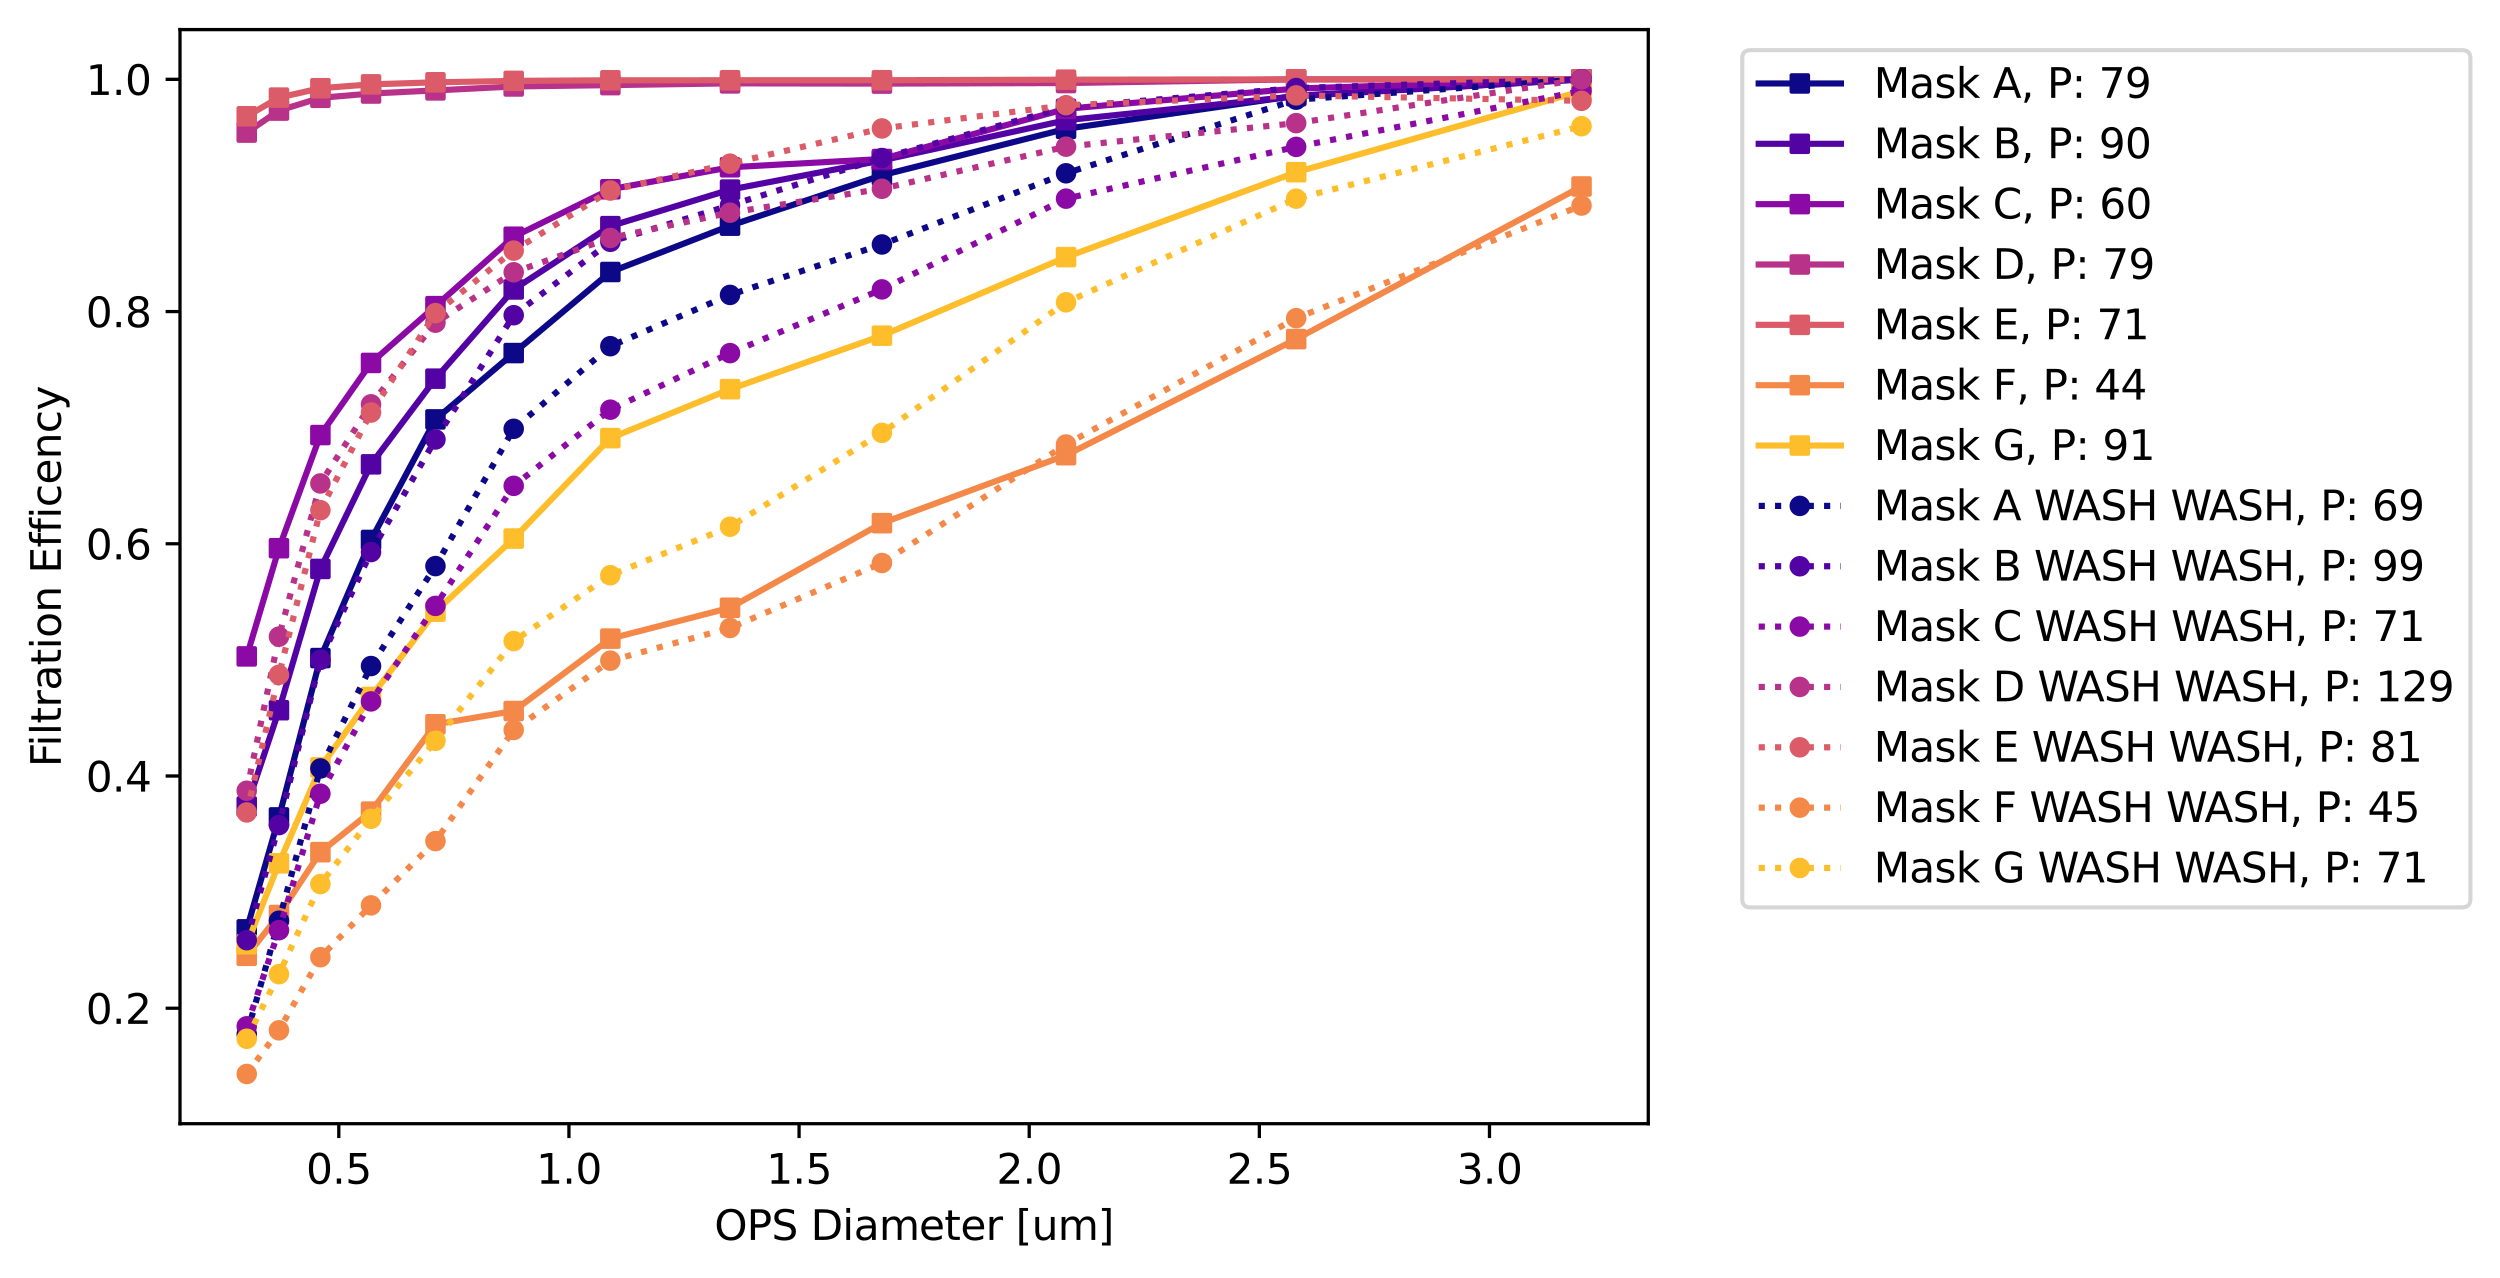 <?xml version="1.0" encoding="utf-8" standalone="no"?>
<!DOCTYPE svg PUBLIC "-//W3C//DTD SVG 1.1//EN"
  "http://www.w3.org/Graphics/SVG/1.1/DTD/svg11.dtd">
<svg height="310.868pt" version="1.1" viewBox="0 0 608.062 310.868" width="608.062pt" xmlns="http://www.w3.org/2000/svg" xmlns:xlink="http://www.w3.org/1999/xlink">
 <defs>
  <style type="text/css">*{stroke-linecap:butt;stroke-linejoin:round;}</style>
 </defs>
 <g id="figure_1">
  <g id="patch_1">
   <path d="M 0 310.868 
L 608.062 310.868 
L 608.062 0 
L 0 0 
z
" style="fill:#ffffff;"/>
  </g>
  <g id="axes_1">
   <g id="patch_2">
    <path d="M 43.781 273.312 
L 400.901 273.312 
L 400.901 7.2 
L 43.781 7.2 
z
" style="fill:#ffffff;"/>
   </g>
   <g id="matplotlib.axis_1">
    <g id="xtick_1">
     <g id="line2d_1">
      <defs>
       <path d="M 0 0 
L 0 3.5 
" id="m612edb6d7e" style="stroke:#000000;stroke-width:0.8;"/>
      </defs>
      <g>
       <use style="stroke:#000000;stroke-width:0.8;" x="82.404" xlink:href="#m612edb6d7e" y="273.312"/>
      </g>
     </g>
     <g id="text_1">
      <!-- 0.5 -->
      <g transform="translate(74.452 287.91)scale(0.1 -0.1)">
       <defs>
        <path d="M 2034 4250 
Q 1547 4250 1301 3770 
Q 1056 3291 1056 2328 
Q 1056 1369 1301 889 
Q 1547 409 2034 409 
Q 2525 409 2770 889 
Q 3016 1369 3016 2328 
Q 3016 3291 2770 3770 
Q 2525 4250 2034 4250 
z
M 2034 4750 
Q 2819 4750 3233 4129 
Q 3647 3509 3647 2328 
Q 3647 1150 3233 529 
Q 2819 -91 2034 -91 
Q 1250 -91 836 529 
Q 422 1150 422 2328 
Q 422 3509 836 4129 
Q 1250 4750 2034 4750 
z
" id="DejaVuSans-30" transform="scale(0.016)"/>
        <path d="M 684 794 
L 1344 794 
L 1344 0 
L 684 0 
L 684 794 
z
" id="DejaVuSans-2e" transform="scale(0.016)"/>
        <path d="M 691 4666 
L 3169 4666 
L 3169 4134 
L 1269 4134 
L 1269 2991 
Q 1406 3038 1543 3061 
Q 1681 3084 1819 3084 
Q 2600 3084 3056 2656 
Q 3513 2228 3513 1497 
Q 3513 744 3044 326 
Q 2575 -91 1722 -91 
Q 1428 -91 1123 -41 
Q 819 9 494 109 
L 494 744 
Q 775 591 1075 516 
Q 1375 441 1709 441 
Q 2250 441 2565 725 
Q 2881 1009 2881 1497 
Q 2881 1984 2565 2268 
Q 2250 2553 1709 2553 
Q 1456 2553 1204 2497 
Q 953 2441 691 2322 
L 691 4666 
z
" id="DejaVuSans-35" transform="scale(0.016)"/>
       </defs>
       <use xlink:href="#DejaVuSans-30"/>
       <use x="63.623" xlink:href="#DejaVuSans-2e"/>
       <use x="95.41" xlink:href="#DejaVuSans-35"/>
      </g>
     </g>
    </g>
    <g id="xtick_2">
     <g id="line2d_2">
      <g>
       <use style="stroke:#000000;stroke-width:0.8;" x="138.379" xlink:href="#m612edb6d7e" y="273.312"/>
      </g>
     </g>
     <g id="text_2">
      <!-- 1.0 -->
      <g transform="translate(130.427 287.91)scale(0.1 -0.1)">
       <defs>
        <path d="M 794 531 
L 1825 531 
L 1825 4091 
L 703 3866 
L 703 4441 
L 1819 4666 
L 2450 4666 
L 2450 531 
L 3481 531 
L 3481 0 
L 794 0 
L 794 531 
z
" id="DejaVuSans-31" transform="scale(0.016)"/>
       </defs>
       <use xlink:href="#DejaVuSans-31"/>
       <use x="63.623" xlink:href="#DejaVuSans-2e"/>
       <use x="95.41" xlink:href="#DejaVuSans-30"/>
      </g>
     </g>
    </g>
    <g id="xtick_3">
     <g id="line2d_3">
      <g>
       <use style="stroke:#000000;stroke-width:0.8;" x="194.354" xlink:href="#m612edb6d7e" y="273.312"/>
      </g>
     </g>
     <g id="text_3">
      <!-- 1.5 -->
      <g transform="translate(186.402 287.91)scale(0.1 -0.1)">
       <use xlink:href="#DejaVuSans-31"/>
       <use x="63.623" xlink:href="#DejaVuSans-2e"/>
       <use x="95.41" xlink:href="#DejaVuSans-35"/>
      </g>
     </g>
    </g>
    <g id="xtick_4">
     <g id="line2d_4">
      <g>
       <use style="stroke:#000000;stroke-width:0.8;" x="250.329" xlink:href="#m612edb6d7e" y="273.312"/>
      </g>
     </g>
     <g id="text_4">
      <!-- 2.0 -->
      <g transform="translate(242.377 287.91)scale(0.1 -0.1)">
       <defs>
        <path d="M 1228 531 
L 3431 531 
L 3431 0 
L 469 0 
L 469 531 
Q 828 903 1448 1529 
Q 2069 2156 2228 2338 
Q 2531 2678 2651 2914 
Q 2772 3150 2772 3378 
Q 2772 3750 2511 3984 
Q 2250 4219 1831 4219 
Q 1534 4219 1204 4116 
Q 875 4013 500 3803 
L 500 4441 
Q 881 4594 1212 4672 
Q 1544 4750 1819 4750 
Q 2544 4750 2975 4387 
Q 3406 4025 3406 3419 
Q 3406 3131 3298 2873 
Q 3191 2616 2906 2266 
Q 2828 2175 2409 1742 
Q 1991 1309 1228 531 
z
" id="DejaVuSans-32" transform="scale(0.016)"/>
       </defs>
       <use xlink:href="#DejaVuSans-32"/>
       <use x="63.623" xlink:href="#DejaVuSans-2e"/>
       <use x="95.41" xlink:href="#DejaVuSans-30"/>
      </g>
     </g>
    </g>
    <g id="xtick_5">
     <g id="line2d_5">
      <g>
       <use style="stroke:#000000;stroke-width:0.8;" x="306.304" xlink:href="#m612edb6d7e" y="273.312"/>
      </g>
     </g>
     <g id="text_5">
      <!-- 2.5 -->
      <g transform="translate(298.352 287.91)scale(0.1 -0.1)">
       <use xlink:href="#DejaVuSans-32"/>
       <use x="63.623" xlink:href="#DejaVuSans-2e"/>
       <use x="95.41" xlink:href="#DejaVuSans-35"/>
      </g>
     </g>
    </g>
    <g id="xtick_6">
     <g id="line2d_6">
      <g>
       <use style="stroke:#000000;stroke-width:0.8;" x="362.279" xlink:href="#m612edb6d7e" y="273.312"/>
      </g>
     </g>
     <g id="text_6">
      <!-- 3.0 -->
      <g transform="translate(354.327 287.91)scale(0.1 -0.1)">
       <defs>
        <path d="M 2597 2516 
Q 3050 2419 3304 2112 
Q 3559 1806 3559 1356 
Q 3559 666 3084 287 
Q 2609 -91 1734 -91 
Q 1441 -91 1130 -33 
Q 819 25 488 141 
L 488 750 
Q 750 597 1062 519 
Q 1375 441 1716 441 
Q 2309 441 2620 675 
Q 2931 909 2931 1356 
Q 2931 1769 2642 2001 
Q 2353 2234 1838 2234 
L 1294 2234 
L 1294 2753 
L 1863 2753 
Q 2328 2753 2575 2939 
Q 2822 3125 2822 3475 
Q 2822 3834 2567 4026 
Q 2313 4219 1838 4219 
Q 1578 4219 1281 4162 
Q 984 4106 628 3988 
L 628 4550 
Q 988 4650 1302 4700 
Q 1616 4750 1894 4750 
Q 2613 4750 3031 4423 
Q 3450 4097 3450 3541 
Q 3450 3153 3228 2886 
Q 3006 2619 2597 2516 
z
" id="DejaVuSans-33" transform="scale(0.016)"/>
       </defs>
       <use xlink:href="#DejaVuSans-33"/>
       <use x="63.623" xlink:href="#DejaVuSans-2e"/>
       <use x="95.41" xlink:href="#DejaVuSans-30"/>
      </g>
     </g>
    </g>
    <g id="text_7">
     <!-- OPS Diameter [um] -->
     <g transform="translate(173.755 301.589)scale(0.1 -0.1)">
      <defs>
       <path d="M 2522 4238 
Q 1834 4238 1429 3725 
Q 1025 3213 1025 2328 
Q 1025 1447 1429 934 
Q 1834 422 2522 422 
Q 3209 422 3611 934 
Q 4013 1447 4013 2328 
Q 4013 3213 3611 3725 
Q 3209 4238 2522 4238 
z
M 2522 4750 
Q 3503 4750 4090 4092 
Q 4678 3434 4678 2328 
Q 4678 1225 4090 567 
Q 3503 -91 2522 -91 
Q 1538 -91 948 565 
Q 359 1222 359 2328 
Q 359 3434 948 4092 
Q 1538 4750 2522 4750 
z
" id="DejaVuSans-4f" transform="scale(0.016)"/>
       <path d="M 1259 4147 
L 1259 2394 
L 2053 2394 
Q 2494 2394 2734 2622 
Q 2975 2850 2975 3272 
Q 2975 3691 2734 3919 
Q 2494 4147 2053 4147 
L 1259 4147 
z
M 628 4666 
L 2053 4666 
Q 2838 4666 3239 4311 
Q 3641 3956 3641 3272 
Q 3641 2581 3239 2228 
Q 2838 1875 2053 1875 
L 1259 1875 
L 1259 0 
L 628 0 
L 628 4666 
z
" id="DejaVuSans-50" transform="scale(0.016)"/>
       <path d="M 3425 4513 
L 3425 3897 
Q 3066 4069 2747 4153 
Q 2428 4238 2131 4238 
Q 1616 4238 1336 4038 
Q 1056 3838 1056 3469 
Q 1056 3159 1242 3001 
Q 1428 2844 1947 2747 
L 2328 2669 
Q 3034 2534 3370 2195 
Q 3706 1856 3706 1288 
Q 3706 609 3251 259 
Q 2797 -91 1919 -91 
Q 1588 -91 1214 -16 
Q 841 59 441 206 
L 441 856 
Q 825 641 1194 531 
Q 1563 422 1919 422 
Q 2459 422 2753 634 
Q 3047 847 3047 1241 
Q 3047 1584 2836 1778 
Q 2625 1972 2144 2069 
L 1759 2144 
Q 1053 2284 737 2584 
Q 422 2884 422 3419 
Q 422 4038 858 4394 
Q 1294 4750 2059 4750 
Q 2388 4750 2728 4690 
Q 3069 4631 3425 4513 
z
" id="DejaVuSans-53" transform="scale(0.016)"/>
       <path id="DejaVuSans-20" transform="scale(0.016)"/>
       <path d="M 1259 4147 
L 1259 519 
L 2022 519 
Q 2988 519 3436 956 
Q 3884 1394 3884 2338 
Q 3884 3275 3436 3711 
Q 2988 4147 2022 4147 
L 1259 4147 
z
M 628 4666 
L 1925 4666 
Q 3281 4666 3915 4102 
Q 4550 3538 4550 2338 
Q 4550 1131 3912 565 
Q 3275 0 1925 0 
L 628 0 
L 628 4666 
z
" id="DejaVuSans-44" transform="scale(0.016)"/>
       <path d="M 603 3500 
L 1178 3500 
L 1178 0 
L 603 0 
L 603 3500 
z
M 603 4863 
L 1178 4863 
L 1178 4134 
L 603 4134 
L 603 4863 
z
" id="DejaVuSans-69" transform="scale(0.016)"/>
       <path d="M 2194 1759 
Q 1497 1759 1228 1600 
Q 959 1441 959 1056 
Q 959 750 1161 570 
Q 1363 391 1709 391 
Q 2188 391 2477 730 
Q 2766 1069 2766 1631 
L 2766 1759 
L 2194 1759 
z
M 3341 1997 
L 3341 0 
L 2766 0 
L 2766 531 
Q 2569 213 2275 61 
Q 1981 -91 1556 -91 
Q 1019 -91 701 211 
Q 384 513 384 1019 
Q 384 1609 779 1909 
Q 1175 2209 1959 2209 
L 2766 2209 
L 2766 2266 
Q 2766 2663 2505 2880 
Q 2244 3097 1772 3097 
Q 1472 3097 1187 3025 
Q 903 2953 641 2809 
L 641 3341 
Q 956 3463 1253 3523 
Q 1550 3584 1831 3584 
Q 2591 3584 2966 3190 
Q 3341 2797 3341 1997 
z
" id="DejaVuSans-61" transform="scale(0.016)"/>
       <path d="M 3328 2828 
Q 3544 3216 3844 3400 
Q 4144 3584 4550 3584 
Q 5097 3584 5394 3201 
Q 5691 2819 5691 2113 
L 5691 0 
L 5113 0 
L 5113 2094 
Q 5113 2597 4934 2840 
Q 4756 3084 4391 3084 
Q 3944 3084 3684 2787 
Q 3425 2491 3425 1978 
L 3425 0 
L 2847 0 
L 2847 2094 
Q 2847 2600 2669 2842 
Q 2491 3084 2119 3084 
Q 1678 3084 1418 2786 
Q 1159 2488 1159 1978 
L 1159 0 
L 581 0 
L 581 3500 
L 1159 3500 
L 1159 2956 
Q 1356 3278 1631 3431 
Q 1906 3584 2284 3584 
Q 2666 3584 2933 3390 
Q 3200 3197 3328 2828 
z
" id="DejaVuSans-6d" transform="scale(0.016)"/>
       <path d="M 3597 1894 
L 3597 1613 
L 953 1613 
Q 991 1019 1311 708 
Q 1631 397 2203 397 
Q 2534 397 2845 478 
Q 3156 559 3463 722 
L 3463 178 
Q 3153 47 2828 -22 
Q 2503 -91 2169 -91 
Q 1331 -91 842 396 
Q 353 884 353 1716 
Q 353 2575 817 3079 
Q 1281 3584 2069 3584 
Q 2775 3584 3186 3129 
Q 3597 2675 3597 1894 
z
M 3022 2063 
Q 3016 2534 2758 2815 
Q 2500 3097 2075 3097 
Q 1594 3097 1305 2825 
Q 1016 2553 972 2059 
L 3022 2063 
z
" id="DejaVuSans-65" transform="scale(0.016)"/>
       <path d="M 1172 4494 
L 1172 3500 
L 2356 3500 
L 2356 3053 
L 1172 3053 
L 1172 1153 
Q 1172 725 1289 603 
Q 1406 481 1766 481 
L 2356 481 
L 2356 0 
L 1766 0 
Q 1100 0 847 248 
Q 594 497 594 1153 
L 594 3053 
L 172 3053 
L 172 3500 
L 594 3500 
L 594 4494 
L 1172 4494 
z
" id="DejaVuSans-74" transform="scale(0.016)"/>
       <path d="M 2631 2963 
Q 2534 3019 2420 3045 
Q 2306 3072 2169 3072 
Q 1681 3072 1420 2755 
Q 1159 2438 1159 1844 
L 1159 0 
L 581 0 
L 581 3500 
L 1159 3500 
L 1159 2956 
Q 1341 3275 1631 3429 
Q 1922 3584 2338 3584 
Q 2397 3584 2469 3576 
Q 2541 3569 2628 3553 
L 2631 2963 
z
" id="DejaVuSans-72" transform="scale(0.016)"/>
       <path d="M 550 4863 
L 1875 4863 
L 1875 4416 
L 1125 4416 
L 1125 -397 
L 1875 -397 
L 1875 -844 
L 550 -844 
L 550 4863 
z
" id="DejaVuSans-5b" transform="scale(0.016)"/>
       <path d="M 544 1381 
L 544 3500 
L 1119 3500 
L 1119 1403 
Q 1119 906 1312 657 
Q 1506 409 1894 409 
Q 2359 409 2629 706 
Q 2900 1003 2900 1516 
L 2900 3500 
L 3475 3500 
L 3475 0 
L 2900 0 
L 2900 538 
Q 2691 219 2414 64 
Q 2138 -91 1772 -91 
Q 1169 -91 856 284 
Q 544 659 544 1381 
z
M 1991 3584 
L 1991 3584 
z
" id="DejaVuSans-75" transform="scale(0.016)"/>
       <path d="M 1947 4863 
L 1947 -844 
L 622 -844 
L 622 -397 
L 1369 -397 
L 1369 4416 
L 622 4416 
L 622 4863 
L 1947 4863 
z
" id="DejaVuSans-5d" transform="scale(0.016)"/>
      </defs>
      <use xlink:href="#DejaVuSans-4f"/>
      <use x="78.711" xlink:href="#DejaVuSans-50"/>
      <use x="139.014" xlink:href="#DejaVuSans-53"/>
      <use x="202.49" xlink:href="#DejaVuSans-20"/>
      <use x="234.277" xlink:href="#DejaVuSans-44"/>
      <use x="311.279" xlink:href="#DejaVuSans-69"/>
      <use x="339.062" xlink:href="#DejaVuSans-61"/>
      <use x="400.342" xlink:href="#DejaVuSans-6d"/>
      <use x="497.754" xlink:href="#DejaVuSans-65"/>
      <use x="559.277" xlink:href="#DejaVuSans-74"/>
      <use x="598.486" xlink:href="#DejaVuSans-65"/>
      <use x="660.01" xlink:href="#DejaVuSans-72"/>
      <use x="701.123" xlink:href="#DejaVuSans-20"/>
      <use x="732.91" xlink:href="#DejaVuSans-5b"/>
      <use x="771.924" xlink:href="#DejaVuSans-75"/>
      <use x="835.303" xlink:href="#DejaVuSans-6d"/>
      <use x="932.715" xlink:href="#DejaVuSans-5d"/>
     </g>
    </g>
   </g>
   <g id="matplotlib.axis_2">
    <g id="ytick_1">
     <g id="line2d_7">
      <defs>
       <path d="M 0 0 
L -3.5 0 
" id="m5e7b00e63f" style="stroke:#000000;stroke-width:0.8;"/>
      </defs>
      <g>
       <use style="stroke:#000000;stroke-width:0.8;" x="43.781" xlink:href="#m5e7b00e63f" y="245.227"/>
      </g>
     </g>
     <g id="text_8">
      <!-- 0.2 -->
      <g transform="translate(20.878 249.026)scale(0.1 -0.1)">
       <use xlink:href="#DejaVuSans-30"/>
       <use x="63.623" xlink:href="#DejaVuSans-2e"/>
       <use x="95.41" xlink:href="#DejaVuSans-32"/>
      </g>
     </g>
    </g>
    <g id="ytick_2">
     <g id="line2d_8">
      <g>
       <use style="stroke:#000000;stroke-width:0.8;" x="43.781" xlink:href="#m5e7b00e63f" y="188.744"/>
      </g>
     </g>
     <g id="text_9">
      <!-- 0.4 -->
      <g transform="translate(20.878 192.543)scale(0.1 -0.1)">
       <defs>
        <path d="M 2419 4116 
L 825 1625 
L 2419 1625 
L 2419 4116 
z
M 2253 4666 
L 3047 4666 
L 3047 1625 
L 3713 1625 
L 3713 1100 
L 3047 1100 
L 3047 0 
L 2419 0 
L 2419 1100 
L 313 1100 
L 313 1709 
L 2253 4666 
z
" id="DejaVuSans-34" transform="scale(0.016)"/>
       </defs>
       <use xlink:href="#DejaVuSans-30"/>
       <use x="63.623" xlink:href="#DejaVuSans-2e"/>
       <use x="95.41" xlink:href="#DejaVuSans-34"/>
      </g>
     </g>
    </g>
    <g id="ytick_3">
     <g id="line2d_9">
      <g>
       <use style="stroke:#000000;stroke-width:0.8;" x="43.781" xlink:href="#m5e7b00e63f" y="132.261"/>
      </g>
     </g>
     <g id="text_10">
      <!-- 0.6 -->
      <g transform="translate(20.878 136.061)scale(0.1 -0.1)">
       <defs>
        <path d="M 2113 2584 
Q 1688 2584 1439 2293 
Q 1191 2003 1191 1497 
Q 1191 994 1439 701 
Q 1688 409 2113 409 
Q 2538 409 2786 701 
Q 3034 994 3034 1497 
Q 3034 2003 2786 2293 
Q 2538 2584 2113 2584 
z
M 3366 4563 
L 3366 3988 
Q 3128 4100 2886 4159 
Q 2644 4219 2406 4219 
Q 1781 4219 1451 3797 
Q 1122 3375 1075 2522 
Q 1259 2794 1537 2939 
Q 1816 3084 2150 3084 
Q 2853 3084 3261 2657 
Q 3669 2231 3669 1497 
Q 3669 778 3244 343 
Q 2819 -91 2113 -91 
Q 1303 -91 875 529 
Q 447 1150 447 2328 
Q 447 3434 972 4092 
Q 1497 4750 2381 4750 
Q 2619 4750 2861 4703 
Q 3103 4656 3366 4563 
z
" id="DejaVuSans-36" transform="scale(0.016)"/>
       </defs>
       <use xlink:href="#DejaVuSans-30"/>
       <use x="63.623" xlink:href="#DejaVuSans-2e"/>
       <use x="95.41" xlink:href="#DejaVuSans-36"/>
      </g>
     </g>
    </g>
    <g id="ytick_4">
     <g id="line2d_10">
      <g>
       <use style="stroke:#000000;stroke-width:0.8;" x="43.781" xlink:href="#m5e7b00e63f" y="75.779"/>
      </g>
     </g>
     <g id="text_11">
      <!-- 0.8 -->
      <g transform="translate(20.878 79.578)scale(0.1 -0.1)">
       <defs>
        <path d="M 2034 2216 
Q 1584 2216 1326 1975 
Q 1069 1734 1069 1313 
Q 1069 891 1326 650 
Q 1584 409 2034 409 
Q 2484 409 2743 651 
Q 3003 894 3003 1313 
Q 3003 1734 2745 1975 
Q 2488 2216 2034 2216 
z
M 1403 2484 
Q 997 2584 770 2862 
Q 544 3141 544 3541 
Q 544 4100 942 4425 
Q 1341 4750 2034 4750 
Q 2731 4750 3128 4425 
Q 3525 4100 3525 3541 
Q 3525 3141 3298 2862 
Q 3072 2584 2669 2484 
Q 3125 2378 3379 2068 
Q 3634 1759 3634 1313 
Q 3634 634 3220 271 
Q 2806 -91 2034 -91 
Q 1263 -91 848 271 
Q 434 634 434 1313 
Q 434 1759 690 2068 
Q 947 2378 1403 2484 
z
M 1172 3481 
Q 1172 3119 1398 2916 
Q 1625 2713 2034 2713 
Q 2441 2713 2670 2916 
Q 2900 3119 2900 3481 
Q 2900 3844 2670 4047 
Q 2441 4250 2034 4250 
Q 1625 4250 1398 4047 
Q 1172 3844 1172 3481 
z
" id="DejaVuSans-38" transform="scale(0.016)"/>
       </defs>
       <use xlink:href="#DejaVuSans-30"/>
       <use x="63.623" xlink:href="#DejaVuSans-2e"/>
       <use x="95.41" xlink:href="#DejaVuSans-38"/>
      </g>
     </g>
    </g>
    <g id="ytick_5">
     <g id="line2d_11">
      <g>
       <use style="stroke:#000000;stroke-width:0.8;" x="43.781" xlink:href="#m5e7b00e63f" y="19.296"/>
      </g>
     </g>
     <g id="text_12">
      <!-- 1.0 -->
      <g transform="translate(20.878 23.095)scale(0.1 -0.1)">
       <use xlink:href="#DejaVuSans-31"/>
       <use x="63.623" xlink:href="#DejaVuSans-2e"/>
       <use x="95.41" xlink:href="#DejaVuSans-30"/>
      </g>
     </g>
    </g>
    <g id="text_13">
     <!-- Filtration Efficency -->
     <g transform="translate(14.798 186.565)rotate(-90)scale(0.1 -0.1)">
      <defs>
       <path d="M 628 4666 
L 3309 4666 
L 3309 4134 
L 1259 4134 
L 1259 2759 
L 3109 2759 
L 3109 2228 
L 1259 2228 
L 1259 0 
L 628 0 
L 628 4666 
z
" id="DejaVuSans-46" transform="scale(0.016)"/>
       <path d="M 603 4863 
L 1178 4863 
L 1178 0 
L 603 0 
L 603 4863 
z
" id="DejaVuSans-6c" transform="scale(0.016)"/>
       <path d="M 1959 3097 
Q 1497 3097 1228 2736 
Q 959 2375 959 1747 
Q 959 1119 1226 758 
Q 1494 397 1959 397 
Q 2419 397 2687 759 
Q 2956 1122 2956 1747 
Q 2956 2369 2687 2733 
Q 2419 3097 1959 3097 
z
M 1959 3584 
Q 2709 3584 3137 3096 
Q 3566 2609 3566 1747 
Q 3566 888 3137 398 
Q 2709 -91 1959 -91 
Q 1206 -91 779 398 
Q 353 888 353 1747 
Q 353 2609 779 3096 
Q 1206 3584 1959 3584 
z
" id="DejaVuSans-6f" transform="scale(0.016)"/>
       <path d="M 3513 2113 
L 3513 0 
L 2938 0 
L 2938 2094 
Q 2938 2591 2744 2837 
Q 2550 3084 2163 3084 
Q 1697 3084 1428 2787 
Q 1159 2491 1159 1978 
L 1159 0 
L 581 0 
L 581 3500 
L 1159 3500 
L 1159 2956 
Q 1366 3272 1645 3428 
Q 1925 3584 2291 3584 
Q 2894 3584 3203 3211 
Q 3513 2838 3513 2113 
z
" id="DejaVuSans-6e" transform="scale(0.016)"/>
       <path d="M 628 4666 
L 3578 4666 
L 3578 4134 
L 1259 4134 
L 1259 2753 
L 3481 2753 
L 3481 2222 
L 1259 2222 
L 1259 531 
L 3634 531 
L 3634 0 
L 628 0 
L 628 4666 
z
" id="DejaVuSans-45" transform="scale(0.016)"/>
       <path d="M 2375 4863 
L 2375 4384 
L 1825 4384 
Q 1516 4384 1395 4259 
Q 1275 4134 1275 3809 
L 1275 3500 
L 2222 3500 
L 2222 3053 
L 1275 3053 
L 1275 0 
L 697 0 
L 697 3053 
L 147 3053 
L 147 3500 
L 697 3500 
L 697 3744 
Q 697 4328 969 4595 
Q 1241 4863 1831 4863 
L 2375 4863 
z
" id="DejaVuSans-66" transform="scale(0.016)"/>
       <path d="M 3122 3366 
L 3122 2828 
Q 2878 2963 2633 3030 
Q 2388 3097 2138 3097 
Q 1578 3097 1268 2742 
Q 959 2388 959 1747 
Q 959 1106 1268 751 
Q 1578 397 2138 397 
Q 2388 397 2633 464 
Q 2878 531 3122 666 
L 3122 134 
Q 2881 22 2623 -34 
Q 2366 -91 2075 -91 
Q 1284 -91 818 406 
Q 353 903 353 1747 
Q 353 2603 823 3093 
Q 1294 3584 2113 3584 
Q 2378 3584 2631 3529 
Q 2884 3475 3122 3366 
z
" id="DejaVuSans-63" transform="scale(0.016)"/>
       <path d="M 2059 -325 
Q 1816 -950 1584 -1140 
Q 1353 -1331 966 -1331 
L 506 -1331 
L 506 -850 
L 844 -850 
Q 1081 -850 1212 -737 
Q 1344 -625 1503 -206 
L 1606 56 
L 191 3500 
L 800 3500 
L 1894 763 
L 2988 3500 
L 3597 3500 
L 2059 -325 
z
" id="DejaVuSans-79" transform="scale(0.016)"/>
      </defs>
      <use xlink:href="#DejaVuSans-46"/>
      <use x="50.27" xlink:href="#DejaVuSans-69"/>
      <use x="78.053" xlink:href="#DejaVuSans-6c"/>
      <use x="105.836" xlink:href="#DejaVuSans-74"/>
      <use x="145.045" xlink:href="#DejaVuSans-72"/>
      <use x="186.158" xlink:href="#DejaVuSans-61"/>
      <use x="247.438" xlink:href="#DejaVuSans-74"/>
      <use x="286.646" xlink:href="#DejaVuSans-69"/>
      <use x="314.43" xlink:href="#DejaVuSans-6f"/>
      <use x="375.611" xlink:href="#DejaVuSans-6e"/>
      <use x="438.99" xlink:href="#DejaVuSans-20"/>
      <use x="470.777" xlink:href="#DejaVuSans-45"/>
      <use x="533.961" xlink:href="#DejaVuSans-66"/>
      <use x="569.166" xlink:href="#DejaVuSans-66"/>
      <use x="604.371" xlink:href="#DejaVuSans-69"/>
      <use x="632.154" xlink:href="#DejaVuSans-63"/>
      <use x="687.135" xlink:href="#DejaVuSans-65"/>
      <use x="748.658" xlink:href="#DejaVuSans-6e"/>
      <use x="812.037" xlink:href="#DejaVuSans-63"/>
      <use x="867.018" xlink:href="#DejaVuSans-79"/>
     </g>
    </g>
   </g>
   <g id="line2d_12">
    <path clip-path="url(#p8f4000fa46)" d="M 60.014 226.035 
L 67.85 198.811 
L 77.926 160.062 
L 90.24 131.332 
L 105.913 102.007 
L 124.945 85.876 
L 148.454 66.157 
L 177.561 54.886 
L 214.505 42.629 
L 259.285 31.326 
L 315.26 23.285 
L 384.669 19.296 
" style="fill:none;stroke:#0d0887;stroke-linecap:square;stroke-width:1.5;"/>
    <defs>
     <path d="M -2 2 
L 2 2 
L 2 -2 
L -2 -2 
z
" id="m8f359de566" style="stroke:#0d0887;stroke-linejoin:miter;"/>
    </defs>
    <g clip-path="url(#p8f4000fa46)">
     <use style="fill:#0d0887;stroke:#0d0887;stroke-linejoin:miter;" x="60.014" xlink:href="#m8f359de566" y="226.035"/>
     <use style="fill:#0d0887;stroke:#0d0887;stroke-linejoin:miter;" x="67.85" xlink:href="#m8f359de566" y="198.811"/>
     <use style="fill:#0d0887;stroke:#0d0887;stroke-linejoin:miter;" x="77.926" xlink:href="#m8f359de566" y="160.062"/>
     <use style="fill:#0d0887;stroke:#0d0887;stroke-linejoin:miter;" x="90.24" xlink:href="#m8f359de566" y="131.332"/>
     <use style="fill:#0d0887;stroke:#0d0887;stroke-linejoin:miter;" x="105.913" xlink:href="#m8f359de566" y="102.007"/>
     <use style="fill:#0d0887;stroke:#0d0887;stroke-linejoin:miter;" x="124.945" xlink:href="#m8f359de566" y="85.876"/>
     <use style="fill:#0d0887;stroke:#0d0887;stroke-linejoin:miter;" x="148.454" xlink:href="#m8f359de566" y="66.157"/>
     <use style="fill:#0d0887;stroke:#0d0887;stroke-linejoin:miter;" x="177.561" xlink:href="#m8f359de566" y="54.886"/>
     <use style="fill:#0d0887;stroke:#0d0887;stroke-linejoin:miter;" x="214.505" xlink:href="#m8f359de566" y="42.629"/>
     <use style="fill:#0d0887;stroke:#0d0887;stroke-linejoin:miter;" x="259.285" xlink:href="#m8f359de566" y="31.326"/>
     <use style="fill:#0d0887;stroke:#0d0887;stroke-linejoin:miter;" x="315.26" xlink:href="#m8f359de566" y="23.285"/>
     <use style="fill:#0d0887;stroke:#0d0887;stroke-linejoin:miter;" x="384.669" xlink:href="#m8f359de566" y="19.296"/>
    </g>
   </g>
   <g id="line2d_13">
    <path clip-path="url(#p8f4000fa46)" d="M 60.014 196.148 
L 67.85 172.741 
L 77.926 138.375 
L 90.24 112.935 
L 105.913 92.1 
L 124.945 70.398 
L 148.454 54.997 
L 177.561 46.123 
L 214.505 39.006 
L 259.285 29.238 
L 315.26 23.401 
L 384.669 19.296 
" style="fill:none;stroke:#5302a3;stroke-linecap:square;stroke-width:1.5;"/>
    <defs>
     <path d="M -2 2 
L 2 2 
L 2 -2 
L -2 -2 
z
" id="m05ee4ec3a2" style="stroke:#5302a3;stroke-linejoin:miter;"/>
    </defs>
    <g clip-path="url(#p8f4000fa46)">
     <use style="fill:#5302a3;stroke:#5302a3;stroke-linejoin:miter;" x="60.014" xlink:href="#m05ee4ec3a2" y="196.148"/>
     <use style="fill:#5302a3;stroke:#5302a3;stroke-linejoin:miter;" x="67.85" xlink:href="#m05ee4ec3a2" y="172.741"/>
     <use style="fill:#5302a3;stroke:#5302a3;stroke-linejoin:miter;" x="77.926" xlink:href="#m05ee4ec3a2" y="138.375"/>
     <use style="fill:#5302a3;stroke:#5302a3;stroke-linejoin:miter;" x="90.24" xlink:href="#m05ee4ec3a2" y="112.935"/>
     <use style="fill:#5302a3;stroke:#5302a3;stroke-linejoin:miter;" x="105.913" xlink:href="#m05ee4ec3a2" y="92.1"/>
     <use style="fill:#5302a3;stroke:#5302a3;stroke-linejoin:miter;" x="124.945" xlink:href="#m05ee4ec3a2" y="70.398"/>
     <use style="fill:#5302a3;stroke:#5302a3;stroke-linejoin:miter;" x="148.454" xlink:href="#m05ee4ec3a2" y="54.997"/>
     <use style="fill:#5302a3;stroke:#5302a3;stroke-linejoin:miter;" x="177.561" xlink:href="#m05ee4ec3a2" y="46.123"/>
     <use style="fill:#5302a3;stroke:#5302a3;stroke-linejoin:miter;" x="214.505" xlink:href="#m05ee4ec3a2" y="39.006"/>
     <use style="fill:#5302a3;stroke:#5302a3;stroke-linejoin:miter;" x="259.285" xlink:href="#m05ee4ec3a2" y="29.238"/>
     <use style="fill:#5302a3;stroke:#5302a3;stroke-linejoin:miter;" x="315.26" xlink:href="#m05ee4ec3a2" y="23.401"/>
     <use style="fill:#5302a3;stroke:#5302a3;stroke-linejoin:miter;" x="384.669" xlink:href="#m05ee4ec3a2" y="19.296"/>
    </g>
   </g>
   <g id="line2d_14">
    <path clip-path="url(#p8f4000fa46)" d="M 60.014 159.648 
L 67.85 133.339 
L 77.926 105.814 
L 90.24 88.271 
L 105.913 74.464 
L 124.945 57.577 
L 148.454 46.036 
L 177.561 40.682 
L 214.505 38.668 
L 259.285 26.461 
L 315.26 21.531 
L 384.669 19.296 
" style="fill:none;stroke:#8b0aa5;stroke-linecap:square;stroke-width:1.5;"/>
    <defs>
     <path d="M -2 2 
L 2 2 
L 2 -2 
L -2 -2 
z
" id="ma06de0a6f3" style="stroke:#8b0aa5;stroke-linejoin:miter;"/>
    </defs>
    <g clip-path="url(#p8f4000fa46)">
     <use style="fill:#8b0aa5;stroke:#8b0aa5;stroke-linejoin:miter;" x="60.014" xlink:href="#ma06de0a6f3" y="159.648"/>
     <use style="fill:#8b0aa5;stroke:#8b0aa5;stroke-linejoin:miter;" x="67.85" xlink:href="#ma06de0a6f3" y="133.339"/>
     <use style="fill:#8b0aa5;stroke:#8b0aa5;stroke-linejoin:miter;" x="77.926" xlink:href="#ma06de0a6f3" y="105.814"/>
     <use style="fill:#8b0aa5;stroke:#8b0aa5;stroke-linejoin:miter;" x="90.24" xlink:href="#ma06de0a6f3" y="88.271"/>
     <use style="fill:#8b0aa5;stroke:#8b0aa5;stroke-linejoin:miter;" x="105.913" xlink:href="#ma06de0a6f3" y="74.464"/>
     <use style="fill:#8b0aa5;stroke:#8b0aa5;stroke-linejoin:miter;" x="124.945" xlink:href="#ma06de0a6f3" y="57.577"/>
     <use style="fill:#8b0aa5;stroke:#8b0aa5;stroke-linejoin:miter;" x="148.454" xlink:href="#ma06de0a6f3" y="46.036"/>
     <use style="fill:#8b0aa5;stroke:#8b0aa5;stroke-linejoin:miter;" x="177.561" xlink:href="#ma06de0a6f3" y="40.682"/>
     <use style="fill:#8b0aa5;stroke:#8b0aa5;stroke-linejoin:miter;" x="214.505" xlink:href="#ma06de0a6f3" y="38.668"/>
     <use style="fill:#8b0aa5;stroke:#8b0aa5;stroke-linejoin:miter;" x="259.285" xlink:href="#ma06de0a6f3" y="26.461"/>
     <use style="fill:#8b0aa5;stroke:#8b0aa5;stroke-linejoin:miter;" x="315.26" xlink:href="#ma06de0a6f3" y="21.531"/>
     <use style="fill:#8b0aa5;stroke:#8b0aa5;stroke-linejoin:miter;" x="384.669" xlink:href="#ma06de0a6f3" y="19.296"/>
    </g>
   </g>
   <g id="line2d_15">
    <path clip-path="url(#p8f4000fa46)" d="M 60.014 32.244 
L 67.85 26.891 
L 77.926 23.787 
L 90.24 22.746 
L 105.913 21.989 
L 124.945 21.03 
L 148.454 20.706 
L 177.561 20.278 
L 214.505 20.338 
L 259.285 20.202 
L 315.26 19.296 
L 384.669 19.296 
" style="fill:none;stroke:#b83289;stroke-linecap:square;stroke-width:1.5;"/>
    <defs>
     <path d="M -2 2 
L 2 2 
L 2 -2 
L -2 -2 
z
" id="m20b9ac0d7b" style="stroke:#b83289;stroke-linejoin:miter;"/>
    </defs>
    <g clip-path="url(#p8f4000fa46)">
     <use style="fill:#b83289;stroke:#b83289;stroke-linejoin:miter;" x="60.014" xlink:href="#m20b9ac0d7b" y="32.244"/>
     <use style="fill:#b83289;stroke:#b83289;stroke-linejoin:miter;" x="67.85" xlink:href="#m20b9ac0d7b" y="26.891"/>
     <use style="fill:#b83289;stroke:#b83289;stroke-linejoin:miter;" x="77.926" xlink:href="#m20b9ac0d7b" y="23.787"/>
     <use style="fill:#b83289;stroke:#b83289;stroke-linejoin:miter;" x="90.24" xlink:href="#m20b9ac0d7b" y="22.746"/>
     <use style="fill:#b83289;stroke:#b83289;stroke-linejoin:miter;" x="105.913" xlink:href="#m20b9ac0d7b" y="21.989"/>
     <use style="fill:#b83289;stroke:#b83289;stroke-linejoin:miter;" x="124.945" xlink:href="#m20b9ac0d7b" y="21.03"/>
     <use style="fill:#b83289;stroke:#b83289;stroke-linejoin:miter;" x="148.454" xlink:href="#m20b9ac0d7b" y="20.706"/>
     <use style="fill:#b83289;stroke:#b83289;stroke-linejoin:miter;" x="177.561" xlink:href="#m20b9ac0d7b" y="20.278"/>
     <use style="fill:#b83289;stroke:#b83289;stroke-linejoin:miter;" x="214.505" xlink:href="#m20b9ac0d7b" y="20.338"/>
     <use style="fill:#b83289;stroke:#b83289;stroke-linejoin:miter;" x="259.285" xlink:href="#m20b9ac0d7b" y="20.202"/>
     <use style="fill:#b83289;stroke:#b83289;stroke-linejoin:miter;" x="315.26" xlink:href="#m20b9ac0d7b" y="19.296"/>
     <use style="fill:#b83289;stroke:#b83289;stroke-linejoin:miter;" x="384.669" xlink:href="#m20b9ac0d7b" y="19.296"/>
    </g>
   </g>
   <g id="line2d_16">
    <path clip-path="url(#p8f4000fa46)" d="M 60.014 28.278 
L 67.85 23.742 
L 77.926 21.449 
L 90.24 20.516 
L 105.913 20.02 
L 124.945 19.668 
L 148.454 19.524 
L 177.561 19.517 
L 214.505 19.51 
L 259.285 19.378 
L 315.26 19.296 
L 384.669 19.296 
" style="fill:none;stroke:#db5c68;stroke-linecap:square;stroke-width:1.5;"/>
    <defs>
     <path d="M -2 2 
L 2 2 
L 2 -2 
L -2 -2 
z
" id="m27f26096f0" style="stroke:#db5c68;stroke-linejoin:miter;"/>
    </defs>
    <g clip-path="url(#p8f4000fa46)">
     <use style="fill:#db5c68;stroke:#db5c68;stroke-linejoin:miter;" x="60.014" xlink:href="#m27f26096f0" y="28.278"/>
     <use style="fill:#db5c68;stroke:#db5c68;stroke-linejoin:miter;" x="67.85" xlink:href="#m27f26096f0" y="23.742"/>
     <use style="fill:#db5c68;stroke:#db5c68;stroke-linejoin:miter;" x="77.926" xlink:href="#m27f26096f0" y="21.449"/>
     <use style="fill:#db5c68;stroke:#db5c68;stroke-linejoin:miter;" x="90.24" xlink:href="#m27f26096f0" y="20.516"/>
     <use style="fill:#db5c68;stroke:#db5c68;stroke-linejoin:miter;" x="105.913" xlink:href="#m27f26096f0" y="20.02"/>
     <use style="fill:#db5c68;stroke:#db5c68;stroke-linejoin:miter;" x="124.945" xlink:href="#m27f26096f0" y="19.668"/>
     <use style="fill:#db5c68;stroke:#db5c68;stroke-linejoin:miter;" x="148.454" xlink:href="#m27f26096f0" y="19.524"/>
     <use style="fill:#db5c68;stroke:#db5c68;stroke-linejoin:miter;" x="177.561" xlink:href="#m27f26096f0" y="19.517"/>
     <use style="fill:#db5c68;stroke:#db5c68;stroke-linejoin:miter;" x="214.505" xlink:href="#m27f26096f0" y="19.51"/>
     <use style="fill:#db5c68;stroke:#db5c68;stroke-linejoin:miter;" x="259.285" xlink:href="#m27f26096f0" y="19.378"/>
     <use style="fill:#db5c68;stroke:#db5c68;stroke-linejoin:miter;" x="315.26" xlink:href="#m27f26096f0" y="19.296"/>
     <use style="fill:#db5c68;stroke:#db5c68;stroke-linejoin:miter;" x="384.669" xlink:href="#m27f26096f0" y="19.296"/>
    </g>
   </g>
   <g id="line2d_17">
    <path clip-path="url(#p8f4000fa46)" d="M 60.014 232.479 
L 67.85 222.555 
L 77.926 207.266 
L 90.24 197.403 
L 105.913 176.164 
L 124.945 172.939 
L 148.454 155.333 
L 177.561 147.822 
L 214.505 127.247 
L 259.285 110.707 
L 315.26 82.477 
L 384.669 45.361 
" style="fill:none;stroke:#f48849;stroke-linecap:square;stroke-width:1.5;"/>
    <defs>
     <path d="M -2 2 
L 2 2 
L 2 -2 
L -2 -2 
z
" id="m15b183fc77" style="stroke:#f48849;stroke-linejoin:miter;"/>
    </defs>
    <g clip-path="url(#p8f4000fa46)">
     <use style="fill:#f48849;stroke:#f48849;stroke-linejoin:miter;" x="60.014" xlink:href="#m15b183fc77" y="232.479"/>
     <use style="fill:#f48849;stroke:#f48849;stroke-linejoin:miter;" x="67.85" xlink:href="#m15b183fc77" y="222.555"/>
     <use style="fill:#f48849;stroke:#f48849;stroke-linejoin:miter;" x="77.926" xlink:href="#m15b183fc77" y="207.266"/>
     <use style="fill:#f48849;stroke:#f48849;stroke-linejoin:miter;" x="90.24" xlink:href="#m15b183fc77" y="197.403"/>
     <use style="fill:#f48849;stroke:#f48849;stroke-linejoin:miter;" x="105.913" xlink:href="#m15b183fc77" y="176.164"/>
     <use style="fill:#f48849;stroke:#f48849;stroke-linejoin:miter;" x="124.945" xlink:href="#m15b183fc77" y="172.939"/>
     <use style="fill:#f48849;stroke:#f48849;stroke-linejoin:miter;" x="148.454" xlink:href="#m15b183fc77" y="155.333"/>
     <use style="fill:#f48849;stroke:#f48849;stroke-linejoin:miter;" x="177.561" xlink:href="#m15b183fc77" y="147.822"/>
     <use style="fill:#f48849;stroke:#f48849;stroke-linejoin:miter;" x="214.505" xlink:href="#m15b183fc77" y="127.247"/>
     <use style="fill:#f48849;stroke:#f48849;stroke-linejoin:miter;" x="259.285" xlink:href="#m15b183fc77" y="110.707"/>
     <use style="fill:#f48849;stroke:#f48849;stroke-linejoin:miter;" x="315.26" xlink:href="#m15b183fc77" y="82.477"/>
     <use style="fill:#f48849;stroke:#f48849;stroke-linejoin:miter;" x="384.669" xlink:href="#m15b183fc77" y="45.361"/>
    </g>
   </g>
   <g id="line2d_18">
    <path clip-path="url(#p8f4000fa46)" d="M 60.014 229.687 
L 67.85 209.983 
L 77.926 186.657 
L 90.24 169.521 
L 105.913 148.762 
L 124.945 130.993 
L 148.454 106.558 
L 177.561 94.655 
L 214.505 81.64 
L 259.285 62.536 
L 315.26 41.887 
L 384.669 22.149 
" style="fill:none;stroke:#febd2a;stroke-linecap:square;stroke-width:1.5;"/>
    <defs>
     <path d="M -2 2 
L 2 2 
L 2 -2 
L -2 -2 
z
" id="m2316554162" style="stroke:#febd2a;stroke-linejoin:miter;"/>
    </defs>
    <g clip-path="url(#p8f4000fa46)">
     <use style="fill:#febd2a;stroke:#febd2a;stroke-linejoin:miter;" x="60.014" xlink:href="#m2316554162" y="229.687"/>
     <use style="fill:#febd2a;stroke:#febd2a;stroke-linejoin:miter;" x="67.85" xlink:href="#m2316554162" y="209.983"/>
     <use style="fill:#febd2a;stroke:#febd2a;stroke-linejoin:miter;" x="77.926" xlink:href="#m2316554162" y="186.657"/>
     <use style="fill:#febd2a;stroke:#febd2a;stroke-linejoin:miter;" x="90.24" xlink:href="#m2316554162" y="169.521"/>
     <use style="fill:#febd2a;stroke:#febd2a;stroke-linejoin:miter;" x="105.913" xlink:href="#m2316554162" y="148.762"/>
     <use style="fill:#febd2a;stroke:#febd2a;stroke-linejoin:miter;" x="124.945" xlink:href="#m2316554162" y="130.993"/>
     <use style="fill:#febd2a;stroke:#febd2a;stroke-linejoin:miter;" x="148.454" xlink:href="#m2316554162" y="106.558"/>
     <use style="fill:#febd2a;stroke:#febd2a;stroke-linejoin:miter;" x="177.561" xlink:href="#m2316554162" y="94.655"/>
     <use style="fill:#febd2a;stroke:#febd2a;stroke-linejoin:miter;" x="214.505" xlink:href="#m2316554162" y="81.64"/>
     <use style="fill:#febd2a;stroke:#febd2a;stroke-linejoin:miter;" x="259.285" xlink:href="#m2316554162" y="62.536"/>
     <use style="fill:#febd2a;stroke:#febd2a;stroke-linejoin:miter;" x="315.26" xlink:href="#m2316554162" y="41.887"/>
     <use style="fill:#febd2a;stroke:#febd2a;stroke-linejoin:miter;" x="384.669" xlink:href="#m2316554162" y="22.149"/>
    </g>
   </g>
   <g id="line2d_19">
    <path clip-path="url(#p8f4000fa46)" d="M 60.014 251.541 
L 67.85 223.945 
L 77.926 186.91 
L 90.24 161.996 
L 105.913 137.691 
L 124.945 104.295 
L 148.454 84.201 
L 177.561 71.729 
L 214.505 59.461 
L 259.285 42.147 
L 315.26 24.246 
L 384.669 19.296 
" style="fill:none;stroke:#0d0887;stroke-dasharray:1.5,2.475;stroke-dashoffset:0;stroke-width:1.5;"/>
    <defs>
     <path d="M 0 2 
C 0.53 2 1.039 1.789 1.414 1.414 
C 1.789 1.039 2 0.53 2 0 
C 2 -0.53 1.789 -1.039 1.414 -1.414 
C 1.039 -1.789 0.53 -2 0 -2 
C -0.53 -2 -1.039 -1.789 -1.414 -1.414 
C -1.789 -1.039 -2 -0.53 -2 0 
C -2 0.53 -1.789 1.039 -1.414 1.414 
C -1.039 1.789 -0.53 2 0 2 
z
" id="m60a2618081" style="stroke:#0d0887;"/>
    </defs>
    <g clip-path="url(#p8f4000fa46)">
     <use style="fill:#0d0887;stroke:#0d0887;" x="60.014" xlink:href="#m60a2618081" y="251.541"/>
     <use style="fill:#0d0887;stroke:#0d0887;" x="67.85" xlink:href="#m60a2618081" y="223.945"/>
     <use style="fill:#0d0887;stroke:#0d0887;" x="77.926" xlink:href="#m60a2618081" y="186.91"/>
     <use style="fill:#0d0887;stroke:#0d0887;" x="90.24" xlink:href="#m60a2618081" y="161.996"/>
     <use style="fill:#0d0887;stroke:#0d0887;" x="105.913" xlink:href="#m60a2618081" y="137.691"/>
     <use style="fill:#0d0887;stroke:#0d0887;" x="124.945" xlink:href="#m60a2618081" y="104.295"/>
     <use style="fill:#0d0887;stroke:#0d0887;" x="148.454" xlink:href="#m60a2618081" y="84.201"/>
     <use style="fill:#0d0887;stroke:#0d0887;" x="177.561" xlink:href="#m60a2618081" y="71.729"/>
     <use style="fill:#0d0887;stroke:#0d0887;" x="214.505" xlink:href="#m60a2618081" y="59.461"/>
     <use style="fill:#0d0887;stroke:#0d0887;" x="259.285" xlink:href="#m60a2618081" y="42.147"/>
     <use style="fill:#0d0887;stroke:#0d0887;" x="315.26" xlink:href="#m60a2618081" y="24.246"/>
     <use style="fill:#0d0887;stroke:#0d0887;" x="384.669" xlink:href="#m60a2618081" y="19.296"/>
    </g>
   </g>
   <g id="line2d_20">
    <path clip-path="url(#p8f4000fa46)" d="M 60.014 228.676 
L 67.85 200.681 
L 77.926 160.488 
L 90.24 134.275 
L 105.913 106.881 
L 124.945 76.668 
L 148.454 58.81 
L 177.561 49.948 
L 214.505 38.439 
L 259.285 26.042 
L 315.26 21.419 
L 384.669 19.296 
" style="fill:none;stroke:#5302a3;stroke-dasharray:1.5,2.475;stroke-dashoffset:0;stroke-width:1.5;"/>
    <defs>
     <path d="M 0 2 
C 0.53 2 1.039 1.789 1.414 1.414 
C 1.789 1.039 2 0.53 2 0 
C 2 -0.53 1.789 -1.039 1.414 -1.414 
C 1.039 -1.789 0.53 -2 0 -2 
C -0.53 -2 -1.039 -1.789 -1.414 -1.414 
C -1.789 -1.039 -2 -0.53 -2 0 
C -2 0.53 -1.789 1.039 -1.414 1.414 
C -1.039 1.789 -0.53 2 0 2 
z
" id="m2cfaf96e1a" style="stroke:#5302a3;"/>
    </defs>
    <g clip-path="url(#p8f4000fa46)">
     <use style="fill:#5302a3;stroke:#5302a3;" x="60.014" xlink:href="#m2cfaf96e1a" y="228.676"/>
     <use style="fill:#5302a3;stroke:#5302a3;" x="67.85" xlink:href="#m2cfaf96e1a" y="200.681"/>
     <use style="fill:#5302a3;stroke:#5302a3;" x="77.926" xlink:href="#m2cfaf96e1a" y="160.488"/>
     <use style="fill:#5302a3;stroke:#5302a3;" x="90.24" xlink:href="#m2cfaf96e1a" y="134.275"/>
     <use style="fill:#5302a3;stroke:#5302a3;" x="105.913" xlink:href="#m2cfaf96e1a" y="106.881"/>
     <use style="fill:#5302a3;stroke:#5302a3;" x="124.945" xlink:href="#m2cfaf96e1a" y="76.668"/>
     <use style="fill:#5302a3;stroke:#5302a3;" x="148.454" xlink:href="#m2cfaf96e1a" y="58.81"/>
     <use style="fill:#5302a3;stroke:#5302a3;" x="177.561" xlink:href="#m2cfaf96e1a" y="49.948"/>
     <use style="fill:#5302a3;stroke:#5302a3;" x="214.505" xlink:href="#m2cfaf96e1a" y="38.439"/>
     <use style="fill:#5302a3;stroke:#5302a3;" x="259.285" xlink:href="#m2cfaf96e1a" y="26.042"/>
     <use style="fill:#5302a3;stroke:#5302a3;" x="315.26" xlink:href="#m2cfaf96e1a" y="21.419"/>
     <use style="fill:#5302a3;stroke:#5302a3;" x="384.669" xlink:href="#m2cfaf96e1a" y="19.296"/>
    </g>
   </g>
   <g id="line2d_21">
    <path clip-path="url(#p8f4000fa46)" d="M 60.014 249.62 
L 67.85 226.242 
L 77.926 193.052 
L 90.24 170.601 
L 105.913 147.37 
L 124.945 118.171 
L 148.454 99.643 
L 177.561 85.886 
L 214.505 70.388 
L 259.285 48.318 
L 315.26 35.725 
L 384.669 22.106 
" style="fill:none;stroke:#8b0aa5;stroke-dasharray:1.5,2.475;stroke-dashoffset:0;stroke-width:1.5;"/>
    <defs>
     <path d="M 0 2 
C 0.53 2 1.039 1.789 1.414 1.414 
C 1.789 1.039 2 0.53 2 0 
C 2 -0.53 1.789 -1.039 1.414 -1.414 
C 1.039 -1.789 0.53 -2 0 -2 
C -0.53 -2 -1.039 -1.789 -1.414 -1.414 
C -1.789 -1.039 -2 -0.53 -2 0 
C -2 0.53 -1.789 1.039 -1.414 1.414 
C -1.039 1.789 -0.53 2 0 2 
z
" id="m5d695fcd9b" style="stroke:#8b0aa5;"/>
    </defs>
    <g clip-path="url(#p8f4000fa46)">
     <use style="fill:#8b0aa5;stroke:#8b0aa5;" x="60.014" xlink:href="#m5d695fcd9b" y="249.62"/>
     <use style="fill:#8b0aa5;stroke:#8b0aa5;" x="67.85" xlink:href="#m5d695fcd9b" y="226.242"/>
     <use style="fill:#8b0aa5;stroke:#8b0aa5;" x="77.926" xlink:href="#m5d695fcd9b" y="193.052"/>
     <use style="fill:#8b0aa5;stroke:#8b0aa5;" x="90.24" xlink:href="#m5d695fcd9b" y="170.601"/>
     <use style="fill:#8b0aa5;stroke:#8b0aa5;" x="105.913" xlink:href="#m5d695fcd9b" y="147.37"/>
     <use style="fill:#8b0aa5;stroke:#8b0aa5;" x="124.945" xlink:href="#m5d695fcd9b" y="118.171"/>
     <use style="fill:#8b0aa5;stroke:#8b0aa5;" x="148.454" xlink:href="#m5d695fcd9b" y="99.643"/>
     <use style="fill:#8b0aa5;stroke:#8b0aa5;" x="177.561" xlink:href="#m5d695fcd9b" y="85.886"/>
     <use style="fill:#8b0aa5;stroke:#8b0aa5;" x="214.505" xlink:href="#m5d695fcd9b" y="70.388"/>
     <use style="fill:#8b0aa5;stroke:#8b0aa5;" x="259.285" xlink:href="#m5d695fcd9b" y="48.318"/>
     <use style="fill:#8b0aa5;stroke:#8b0aa5;" x="315.26" xlink:href="#m5d695fcd9b" y="35.725"/>
     <use style="fill:#8b0aa5;stroke:#8b0aa5;" x="384.669" xlink:href="#m5d695fcd9b" y="22.106"/>
    </g>
   </g>
   <g id="line2d_22">
    <path clip-path="url(#p8f4000fa46)" d="M 60.014 192.324 
L 67.85 154.847 
L 77.926 117.587 
L 90.24 98.341 
L 105.913 78.484 
L 124.945 66.23 
L 148.454 57.877 
L 177.561 51.734 
L 214.505 45.912 
L 259.285 35.672 
L 315.26 29.951 
L 384.669 19.296 
" style="fill:none;stroke:#b83289;stroke-dasharray:1.5,2.475;stroke-dashoffset:0;stroke-width:1.5;"/>
    <defs>
     <path d="M 0 2 
C 0.53 2 1.039 1.789 1.414 1.414 
C 1.789 1.039 2 0.53 2 0 
C 2 -0.53 1.789 -1.039 1.414 -1.414 
C 1.039 -1.789 0.53 -2 0 -2 
C -0.53 -2 -1.039 -1.789 -1.414 -1.414 
C -1.789 -1.039 -2 -0.53 -2 0 
C -2 0.53 -1.789 1.039 -1.414 1.414 
C -1.039 1.789 -0.53 2 0 2 
z
" id="m91b509978f" style="stroke:#b83289;"/>
    </defs>
    <g clip-path="url(#p8f4000fa46)">
     <use style="fill:#b83289;stroke:#b83289;" x="60.014" xlink:href="#m91b509978f" y="192.324"/>
     <use style="fill:#b83289;stroke:#b83289;" x="67.85" xlink:href="#m91b509978f" y="154.847"/>
     <use style="fill:#b83289;stroke:#b83289;" x="77.926" xlink:href="#m91b509978f" y="117.587"/>
     <use style="fill:#b83289;stroke:#b83289;" x="90.24" xlink:href="#m91b509978f" y="98.341"/>
     <use style="fill:#b83289;stroke:#b83289;" x="105.913" xlink:href="#m91b509978f" y="78.484"/>
     <use style="fill:#b83289;stroke:#b83289;" x="124.945" xlink:href="#m91b509978f" y="66.23"/>
     <use style="fill:#b83289;stroke:#b83289;" x="148.454" xlink:href="#m91b509978f" y="57.877"/>
     <use style="fill:#b83289;stroke:#b83289;" x="177.561" xlink:href="#m91b509978f" y="51.734"/>
     <use style="fill:#b83289;stroke:#b83289;" x="214.505" xlink:href="#m91b509978f" y="45.912"/>
     <use style="fill:#b83289;stroke:#b83289;" x="259.285" xlink:href="#m91b509978f" y="35.672"/>
     <use style="fill:#b83289;stroke:#b83289;" x="315.26" xlink:href="#m91b509978f" y="29.951"/>
     <use style="fill:#b83289;stroke:#b83289;" x="384.669" xlink:href="#m91b509978f" y="19.296"/>
    </g>
   </g>
   <g id="line2d_23">
    <path clip-path="url(#p8f4000fa46)" d="M 60.014 197.601 
L 67.85 164.13 
L 77.926 124.091 
L 90.24 100.339 
L 105.913 76.161 
L 124.945 60.956 
L 148.454 46.342 
L 177.561 39.806 
L 214.505 31.244 
L 259.285 25.591 
L 315.26 23.194 
L 384.669 24.526 
" style="fill:none;stroke:#db5c68;stroke-dasharray:1.5,2.475;stroke-dashoffset:0;stroke-width:1.5;"/>
    <defs>
     <path d="M 0 2 
C 0.53 2 1.039 1.789 1.414 1.414 
C 1.789 1.039 2 0.53 2 0 
C 2 -0.53 1.789 -1.039 1.414 -1.414 
C 1.039 -1.789 0.53 -2 0 -2 
C -0.53 -2 -1.039 -1.789 -1.414 -1.414 
C -1.789 -1.039 -2 -0.53 -2 0 
C -2 0.53 -1.789 1.039 -1.414 1.414 
C -1.039 1.789 -0.53 2 0 2 
z
" id="m3a03559b74" style="stroke:#db5c68;"/>
    </defs>
    <g clip-path="url(#p8f4000fa46)">
     <use style="fill:#db5c68;stroke:#db5c68;" x="60.014" xlink:href="#m3a03559b74" y="197.601"/>
     <use style="fill:#db5c68;stroke:#db5c68;" x="67.85" xlink:href="#m3a03559b74" y="164.13"/>
     <use style="fill:#db5c68;stroke:#db5c68;" x="77.926" xlink:href="#m3a03559b74" y="124.091"/>
     <use style="fill:#db5c68;stroke:#db5c68;" x="90.24" xlink:href="#m3a03559b74" y="100.339"/>
     <use style="fill:#db5c68;stroke:#db5c68;" x="105.913" xlink:href="#m3a03559b74" y="76.161"/>
     <use style="fill:#db5c68;stroke:#db5c68;" x="124.945" xlink:href="#m3a03559b74" y="60.956"/>
     <use style="fill:#db5c68;stroke:#db5c68;" x="148.454" xlink:href="#m3a03559b74" y="46.342"/>
     <use style="fill:#db5c68;stroke:#db5c68;" x="177.561" xlink:href="#m3a03559b74" y="39.806"/>
     <use style="fill:#db5c68;stroke:#db5c68;" x="214.505" xlink:href="#m3a03559b74" y="31.244"/>
     <use style="fill:#db5c68;stroke:#db5c68;" x="259.285" xlink:href="#m3a03559b74" y="25.591"/>
     <use style="fill:#db5c68;stroke:#db5c68;" x="315.26" xlink:href="#m3a03559b74" y="23.194"/>
     <use style="fill:#db5c68;stroke:#db5c68;" x="384.669" xlink:href="#m3a03559b74" y="24.526"/>
    </g>
   </g>
   <g id="line2d_24">
    <path clip-path="url(#p8f4000fa46)" d="M 60.014 261.216 
L 67.85 250.593 
L 77.926 232.818 
L 90.24 220.206 
L 105.913 204.573 
L 124.945 177.544 
L 148.454 160.697 
L 177.561 152.735 
L 214.505 136.938 
L 259.285 108.112 
L 315.26 77.386 
L 384.669 49.997 
" style="fill:none;stroke:#f48849;stroke-dasharray:1.5,2.475;stroke-dashoffset:0;stroke-width:1.5;"/>
    <defs>
     <path d="M 0 2 
C 0.53 2 1.039 1.789 1.414 1.414 
C 1.789 1.039 2 0.53 2 0 
C 2 -0.53 1.789 -1.039 1.414 -1.414 
C 1.039 -1.789 0.53 -2 0 -2 
C -0.53 -2 -1.039 -1.789 -1.414 -1.414 
C -1.789 -1.039 -2 -0.53 -2 0 
C -2 0.53 -1.789 1.039 -1.414 1.414 
C -1.039 1.789 -0.53 2 0 2 
z
" id="mf37bd61ad8" style="stroke:#f48849;"/>
    </defs>
    <g clip-path="url(#p8f4000fa46)">
     <use style="fill:#f48849;stroke:#f48849;" x="60.014" xlink:href="#mf37bd61ad8" y="261.216"/>
     <use style="fill:#f48849;stroke:#f48849;" x="67.85" xlink:href="#mf37bd61ad8" y="250.593"/>
     <use style="fill:#f48849;stroke:#f48849;" x="77.926" xlink:href="#mf37bd61ad8" y="232.818"/>
     <use style="fill:#f48849;stroke:#f48849;" x="90.24" xlink:href="#mf37bd61ad8" y="220.206"/>
     <use style="fill:#f48849;stroke:#f48849;" x="105.913" xlink:href="#mf37bd61ad8" y="204.573"/>
     <use style="fill:#f48849;stroke:#f48849;" x="124.945" xlink:href="#mf37bd61ad8" y="177.544"/>
     <use style="fill:#f48849;stroke:#f48849;" x="148.454" xlink:href="#mf37bd61ad8" y="160.697"/>
     <use style="fill:#f48849;stroke:#f48849;" x="177.561" xlink:href="#mf37bd61ad8" y="152.735"/>
     <use style="fill:#f48849;stroke:#f48849;" x="214.505" xlink:href="#mf37bd61ad8" y="136.938"/>
     <use style="fill:#f48849;stroke:#f48849;" x="259.285" xlink:href="#mf37bd61ad8" y="108.112"/>
     <use style="fill:#f48849;stroke:#f48849;" x="315.26" xlink:href="#mf37bd61ad8" y="77.386"/>
     <use style="fill:#f48849;stroke:#f48849;" x="384.669" xlink:href="#mf37bd61ad8" y="49.997"/>
    </g>
   </g>
   <g id="line2d_25">
    <path clip-path="url(#p8f4000fa46)" d="M 60.014 252.655 
L 67.85 236.943 
L 77.926 215.026 
L 90.24 199.145 
L 105.913 180.191 
L 124.945 155.925 
L 148.454 139.908 
L 177.561 128.108 
L 214.505 105.287 
L 259.285 73.527 
L 315.26 48.314 
L 384.669 30.693 
" style="fill:none;stroke:#febd2a;stroke-dasharray:1.5,2.475;stroke-dashoffset:0;stroke-width:1.5;"/>
    <defs>
     <path d="M 0 2 
C 0.53 2 1.039 1.789 1.414 1.414 
C 1.789 1.039 2 0.53 2 0 
C 2 -0.53 1.789 -1.039 1.414 -1.414 
C 1.039 -1.789 0.53 -2 0 -2 
C -0.53 -2 -1.039 -1.789 -1.414 -1.414 
C -1.789 -1.039 -2 -0.53 -2 0 
C -2 0.53 -1.789 1.039 -1.414 1.414 
C -1.039 1.789 -0.53 2 0 2 
z
" id="m27163feef0" style="stroke:#febd2a;"/>
    </defs>
    <g clip-path="url(#p8f4000fa46)">
     <use style="fill:#febd2a;stroke:#febd2a;" x="60.014" xlink:href="#m27163feef0" y="252.655"/>
     <use style="fill:#febd2a;stroke:#febd2a;" x="67.85" xlink:href="#m27163feef0" y="236.943"/>
     <use style="fill:#febd2a;stroke:#febd2a;" x="77.926" xlink:href="#m27163feef0" y="215.026"/>
     <use style="fill:#febd2a;stroke:#febd2a;" x="90.24" xlink:href="#m27163feef0" y="199.145"/>
     <use style="fill:#febd2a;stroke:#febd2a;" x="105.913" xlink:href="#m27163feef0" y="180.191"/>
     <use style="fill:#febd2a;stroke:#febd2a;" x="124.945" xlink:href="#m27163feef0" y="155.925"/>
     <use style="fill:#febd2a;stroke:#febd2a;" x="148.454" xlink:href="#m27163feef0" y="139.908"/>
     <use style="fill:#febd2a;stroke:#febd2a;" x="177.561" xlink:href="#m27163feef0" y="128.108"/>
     <use style="fill:#febd2a;stroke:#febd2a;" x="214.505" xlink:href="#m27163feef0" y="105.287"/>
     <use style="fill:#febd2a;stroke:#febd2a;" x="259.285" xlink:href="#m27163feef0" y="73.527"/>
     <use style="fill:#febd2a;stroke:#febd2a;" x="315.26" xlink:href="#m27163feef0" y="48.314"/>
     <use style="fill:#febd2a;stroke:#febd2a;" x="384.669" xlink:href="#m27163feef0" y="30.693"/>
    </g>
   </g>
   <g id="patch_3">
    <path d="M 43.781 273.312 
L 43.781 7.2 
" style="fill:none;stroke:#000000;stroke-linecap:square;stroke-linejoin:miter;stroke-width:0.8;"/>
   </g>
   <g id="patch_4">
    <path d="M 400.901 273.312 
L 400.901 7.2 
" style="fill:none;stroke:#000000;stroke-linecap:square;stroke-linejoin:miter;stroke-width:0.8;"/>
   </g>
   <g id="patch_5">
    <path d="M 43.781 273.312 
L 400.901 273.312 
" style="fill:none;stroke:#000000;stroke-linecap:square;stroke-linejoin:miter;stroke-width:0.8;"/>
   </g>
   <g id="patch_6">
    <path d="M 43.781 7.2 
L 400.901 7.2 
" style="fill:none;stroke:#000000;stroke-linecap:square;stroke-linejoin:miter;stroke-width:0.8;"/>
   </g>
   <g id="legend_1">
    <g id="patch_7">
     <path d="M 425.757 220.694 
L 598.862 220.694 
Q 600.862 220.694 600.862 218.694 
L 600.862 14.2 
Q 600.862 12.2 598.862 12.2 
L 425.757 12.2 
Q 423.757 12.2 423.757 14.2 
L 423.757 218.694 
Q 423.757 220.694 425.757 220.694 
z
" style="fill:#ffffff;opacity:0.8;stroke:#cccccc;stroke-linejoin:miter;"/>
    </g>
    <g id="line2d_26">
     <path d="M 427.757 20.298 
L 447.757 20.298 
" style="fill:none;stroke:#0d0887;stroke-linecap:square;stroke-width:1.5;"/>
    </g>
    <g id="line2d_27">
     <g>
      <use style="fill:#0d0887;stroke:#0d0887;stroke-linejoin:miter;" x="437.757" xlink:href="#m8f359de566" y="20.298"/>
     </g>
    </g>
    <g id="text_14">
     <!-- Mask A, P: 79 -->
     <g transform="translate(455.757 23.798)scale(0.1 -0.1)">
      <defs>
       <path d="M 628 4666 
L 1569 4666 
L 2759 1491 
L 3956 4666 
L 4897 4666 
L 4897 0 
L 4281 0 
L 4281 4097 
L 3078 897 
L 2444 897 
L 1241 4097 
L 1241 0 
L 628 0 
L 628 4666 
z
" id="DejaVuSans-4d" transform="scale(0.016)"/>
       <path d="M 2834 3397 
L 2834 2853 
Q 2591 2978 2328 3040 
Q 2066 3103 1784 3103 
Q 1356 3103 1142 2972 
Q 928 2841 928 2578 
Q 928 2378 1081 2264 
Q 1234 2150 1697 2047 
L 1894 2003 
Q 2506 1872 2764 1633 
Q 3022 1394 3022 966 
Q 3022 478 2636 193 
Q 2250 -91 1575 -91 
Q 1294 -91 989 -36 
Q 684 19 347 128 
L 347 722 
Q 666 556 975 473 
Q 1284 391 1588 391 
Q 1994 391 2212 530 
Q 2431 669 2431 922 
Q 2431 1156 2273 1281 
Q 2116 1406 1581 1522 
L 1381 1569 
Q 847 1681 609 1914 
Q 372 2147 372 2553 
Q 372 3047 722 3315 
Q 1072 3584 1716 3584 
Q 2034 3584 2315 3537 
Q 2597 3491 2834 3397 
z
" id="DejaVuSans-73" transform="scale(0.016)"/>
       <path d="M 581 4863 
L 1159 4863 
L 1159 1991 
L 2875 3500 
L 3609 3500 
L 1753 1863 
L 3688 0 
L 2938 0 
L 1159 1709 
L 1159 0 
L 581 0 
L 581 4863 
z
" id="DejaVuSans-6b" transform="scale(0.016)"/>
       <path d="M 2188 4044 
L 1331 1722 
L 3047 1722 
L 2188 4044 
z
M 1831 4666 
L 2547 4666 
L 4325 0 
L 3669 0 
L 3244 1197 
L 1141 1197 
L 716 0 
L 50 0 
L 1831 4666 
z
" id="DejaVuSans-41" transform="scale(0.016)"/>
       <path d="M 750 794 
L 1409 794 
L 1409 256 
L 897 -744 
L 494 -744 
L 750 256 
L 750 794 
z
" id="DejaVuSans-2c" transform="scale(0.016)"/>
       <path d="M 750 794 
L 1409 794 
L 1409 0 
L 750 0 
L 750 794 
z
M 750 3309 
L 1409 3309 
L 1409 2516 
L 750 2516 
L 750 3309 
z
" id="DejaVuSans-3a" transform="scale(0.016)"/>
       <path d="M 525 4666 
L 3525 4666 
L 3525 4397 
L 1831 0 
L 1172 0 
L 2766 4134 
L 525 4134 
L 525 4666 
z
" id="DejaVuSans-37" transform="scale(0.016)"/>
       <path d="M 703 97 
L 703 672 
Q 941 559 1184 500 
Q 1428 441 1663 441 
Q 2288 441 2617 861 
Q 2947 1281 2994 2138 
Q 2813 1869 2534 1725 
Q 2256 1581 1919 1581 
Q 1219 1581 811 2004 
Q 403 2428 403 3163 
Q 403 3881 828 4315 
Q 1253 4750 1959 4750 
Q 2769 4750 3195 4129 
Q 3622 3509 3622 2328 
Q 3622 1225 3098 567 
Q 2575 -91 1691 -91 
Q 1453 -91 1209 -44 
Q 966 3 703 97 
z
M 1959 2075 
Q 2384 2075 2632 2365 
Q 2881 2656 2881 3163 
Q 2881 3666 2632 3958 
Q 2384 4250 1959 4250 
Q 1534 4250 1286 3958 
Q 1038 3666 1038 3163 
Q 1038 2656 1286 2365 
Q 1534 2075 1959 2075 
z
" id="DejaVuSans-39" transform="scale(0.016)"/>
      </defs>
      <use xlink:href="#DejaVuSans-4d"/>
      <use x="86.279" xlink:href="#DejaVuSans-61"/>
      <use x="147.559" xlink:href="#DejaVuSans-73"/>
      <use x="199.658" xlink:href="#DejaVuSans-6b"/>
      <use x="257.568" xlink:href="#DejaVuSans-20"/>
      <use x="289.355" xlink:href="#DejaVuSans-41"/>
      <use x="357.764" xlink:href="#DejaVuSans-2c"/>
      <use x="389.551" xlink:href="#DejaVuSans-20"/>
      <use x="421.338" xlink:href="#DejaVuSans-50"/>
      <use x="481.641" xlink:href="#DejaVuSans-3a"/>
      <use x="515.332" xlink:href="#DejaVuSans-20"/>
      <use x="547.119" xlink:href="#DejaVuSans-37"/>
      <use x="610.742" xlink:href="#DejaVuSans-39"/>
     </g>
    </g>
    <g id="line2d_28">
     <path d="M 427.757 34.977 
L 447.757 34.977 
" style="fill:none;stroke:#5302a3;stroke-linecap:square;stroke-width:1.5;"/>
    </g>
    <g id="line2d_29">
     <g>
      <use style="fill:#5302a3;stroke:#5302a3;stroke-linejoin:miter;" x="437.757" xlink:href="#m05ee4ec3a2" y="34.977"/>
     </g>
    </g>
    <g id="text_15">
     <!-- Mask B, P: 90 -->
     <g transform="translate(455.757 38.477)scale(0.1 -0.1)">
      <defs>
       <path d="M 1259 2228 
L 1259 519 
L 2272 519 
Q 2781 519 3026 730 
Q 3272 941 3272 1375 
Q 3272 1813 3026 2020 
Q 2781 2228 2272 2228 
L 1259 2228 
z
M 1259 4147 
L 1259 2741 
L 2194 2741 
Q 2656 2741 2882 2914 
Q 3109 3088 3109 3444 
Q 3109 3797 2882 3972 
Q 2656 4147 2194 4147 
L 1259 4147 
z
M 628 4666 
L 2241 4666 
Q 2963 4666 3353 4366 
Q 3744 4066 3744 3513 
Q 3744 3084 3544 2831 
Q 3344 2578 2956 2516 
Q 3422 2416 3680 2098 
Q 3938 1781 3938 1306 
Q 3938 681 3513 340 
Q 3088 0 2303 0 
L 628 0 
L 628 4666 
z
" id="DejaVuSans-42" transform="scale(0.016)"/>
      </defs>
      <use xlink:href="#DejaVuSans-4d"/>
      <use x="86.279" xlink:href="#DejaVuSans-61"/>
      <use x="147.559" xlink:href="#DejaVuSans-73"/>
      <use x="199.658" xlink:href="#DejaVuSans-6b"/>
      <use x="257.568" xlink:href="#DejaVuSans-20"/>
      <use x="289.355" xlink:href="#DejaVuSans-42"/>
      <use x="357.959" xlink:href="#DejaVuSans-2c"/>
      <use x="389.746" xlink:href="#DejaVuSans-20"/>
      <use x="421.533" xlink:href="#DejaVuSans-50"/>
      <use x="481.836" xlink:href="#DejaVuSans-3a"/>
      <use x="515.527" xlink:href="#DejaVuSans-20"/>
      <use x="547.314" xlink:href="#DejaVuSans-39"/>
      <use x="610.938" xlink:href="#DejaVuSans-30"/>
     </g>
    </g>
    <g id="line2d_30">
     <path d="M 427.757 49.655 
L 447.757 49.655 
" style="fill:none;stroke:#8b0aa5;stroke-linecap:square;stroke-width:1.5;"/>
    </g>
    <g id="line2d_31">
     <g>
      <use style="fill:#8b0aa5;stroke:#8b0aa5;stroke-linejoin:miter;" x="437.757" xlink:href="#ma06de0a6f3" y="49.655"/>
     </g>
    </g>
    <g id="text_16">
     <!-- Mask C, P: 60 -->
     <g transform="translate(455.757 53.155)scale(0.1 -0.1)">
      <defs>
       <path d="M 4122 4306 
L 4122 3641 
Q 3803 3938 3442 4084 
Q 3081 4231 2675 4231 
Q 1875 4231 1450 3742 
Q 1025 3253 1025 2328 
Q 1025 1406 1450 917 
Q 1875 428 2675 428 
Q 3081 428 3442 575 
Q 3803 722 4122 1019 
L 4122 359 
Q 3791 134 3420 21 
Q 3050 -91 2638 -91 
Q 1578 -91 968 557 
Q 359 1206 359 2328 
Q 359 3453 968 4101 
Q 1578 4750 2638 4750 
Q 3056 4750 3426 4639 
Q 3797 4528 4122 4306 
z
" id="DejaVuSans-43" transform="scale(0.016)"/>
      </defs>
      <use xlink:href="#DejaVuSans-4d"/>
      <use x="86.279" xlink:href="#DejaVuSans-61"/>
      <use x="147.559" xlink:href="#DejaVuSans-73"/>
      <use x="199.658" xlink:href="#DejaVuSans-6b"/>
      <use x="257.568" xlink:href="#DejaVuSans-20"/>
      <use x="289.355" xlink:href="#DejaVuSans-43"/>
      <use x="359.18" xlink:href="#DejaVuSans-2c"/>
      <use x="390.967" xlink:href="#DejaVuSans-20"/>
      <use x="422.754" xlink:href="#DejaVuSans-50"/>
      <use x="483.057" xlink:href="#DejaVuSans-3a"/>
      <use x="516.748" xlink:href="#DejaVuSans-20"/>
      <use x="548.535" xlink:href="#DejaVuSans-36"/>
      <use x="612.158" xlink:href="#DejaVuSans-30"/>
     </g>
    </g>
    <g id="line2d_32">
     <path d="M 427.757 64.333 
L 447.757 64.333 
" style="fill:none;stroke:#b83289;stroke-linecap:square;stroke-width:1.5;"/>
    </g>
    <g id="line2d_33">
     <g>
      <use style="fill:#b83289;stroke:#b83289;stroke-linejoin:miter;" x="437.757" xlink:href="#m20b9ac0d7b" y="64.333"/>
     </g>
    </g>
    <g id="text_17">
     <!-- Mask D, P: 79 -->
     <g transform="translate(455.757 67.833)scale(0.1 -0.1)">
      <use xlink:href="#DejaVuSans-4d"/>
      <use x="86.279" xlink:href="#DejaVuSans-61"/>
      <use x="147.559" xlink:href="#DejaVuSans-73"/>
      <use x="199.658" xlink:href="#DejaVuSans-6b"/>
      <use x="257.568" xlink:href="#DejaVuSans-20"/>
      <use x="289.355" xlink:href="#DejaVuSans-44"/>
      <use x="366.357" xlink:href="#DejaVuSans-2c"/>
      <use x="398.145" xlink:href="#DejaVuSans-20"/>
      <use x="429.932" xlink:href="#DejaVuSans-50"/>
      <use x="490.234" xlink:href="#DejaVuSans-3a"/>
      <use x="523.926" xlink:href="#DejaVuSans-20"/>
      <use x="555.713" xlink:href="#DejaVuSans-37"/>
      <use x="619.336" xlink:href="#DejaVuSans-39"/>
     </g>
    </g>
    <g id="line2d_34">
     <path d="M 427.757 79.011 
L 447.757 79.011 
" style="fill:none;stroke:#db5c68;stroke-linecap:square;stroke-width:1.5;"/>
    </g>
    <g id="line2d_35">
     <g>
      <use style="fill:#db5c68;stroke:#db5c68;stroke-linejoin:miter;" x="437.757" xlink:href="#m27f26096f0" y="79.011"/>
     </g>
    </g>
    <g id="text_18">
     <!-- Mask E, P: 71 -->
     <g transform="translate(455.757 82.511)scale(0.1 -0.1)">
      <use xlink:href="#DejaVuSans-4d"/>
      <use x="86.279" xlink:href="#DejaVuSans-61"/>
      <use x="147.559" xlink:href="#DejaVuSans-73"/>
      <use x="199.658" xlink:href="#DejaVuSans-6b"/>
      <use x="257.568" xlink:href="#DejaVuSans-20"/>
      <use x="289.355" xlink:href="#DejaVuSans-45"/>
      <use x="352.539" xlink:href="#DejaVuSans-2c"/>
      <use x="384.326" xlink:href="#DejaVuSans-20"/>
      <use x="416.113" xlink:href="#DejaVuSans-50"/>
      <use x="476.416" xlink:href="#DejaVuSans-3a"/>
      <use x="510.107" xlink:href="#DejaVuSans-20"/>
      <use x="541.895" xlink:href="#DejaVuSans-37"/>
      <use x="605.518" xlink:href="#DejaVuSans-31"/>
     </g>
    </g>
    <g id="line2d_36">
     <path d="M 427.757 93.689 
L 447.757 93.689 
" style="fill:none;stroke:#f48849;stroke-linecap:square;stroke-width:1.5;"/>
    </g>
    <g id="line2d_37">
     <g>
      <use style="fill:#f48849;stroke:#f48849;stroke-linejoin:miter;" x="437.757" xlink:href="#m15b183fc77" y="93.689"/>
     </g>
    </g>
    <g id="text_19">
     <!-- Mask F, P: 44 -->
     <g transform="translate(455.757 97.189)scale(0.1 -0.1)">
      <use xlink:href="#DejaVuSans-4d"/>
      <use x="86.279" xlink:href="#DejaVuSans-61"/>
      <use x="147.559" xlink:href="#DejaVuSans-73"/>
      <use x="199.658" xlink:href="#DejaVuSans-6b"/>
      <use x="257.568" xlink:href="#DejaVuSans-20"/>
      <use x="289.355" xlink:href="#DejaVuSans-46"/>
      <use x="346.875" xlink:href="#DejaVuSans-2c"/>
      <use x="378.662" xlink:href="#DejaVuSans-20"/>
      <use x="410.449" xlink:href="#DejaVuSans-50"/>
      <use x="470.752" xlink:href="#DejaVuSans-3a"/>
      <use x="504.443" xlink:href="#DejaVuSans-20"/>
      <use x="536.23" xlink:href="#DejaVuSans-34"/>
      <use x="599.854" xlink:href="#DejaVuSans-34"/>
     </g>
    </g>
    <g id="line2d_38">
     <path d="M 427.757 108.367 
L 447.757 108.367 
" style="fill:none;stroke:#febd2a;stroke-linecap:square;stroke-width:1.5;"/>
    </g>
    <g id="line2d_39">
     <g>
      <use style="fill:#febd2a;stroke:#febd2a;stroke-linejoin:miter;" x="437.757" xlink:href="#m2316554162" y="108.367"/>
     </g>
    </g>
    <g id="text_20">
     <!-- Mask G, P: 91 -->
     <g transform="translate(455.757 111.867)scale(0.1 -0.1)">
      <defs>
       <path d="M 3809 666 
L 3809 1919 
L 2778 1919 
L 2778 2438 
L 4434 2438 
L 4434 434 
Q 4069 175 3628 42 
Q 3188 -91 2688 -91 
Q 1594 -91 976 548 
Q 359 1188 359 2328 
Q 359 3472 976 4111 
Q 1594 4750 2688 4750 
Q 3144 4750 3555 4637 
Q 3966 4525 4313 4306 
L 4313 3634 
Q 3963 3931 3569 4081 
Q 3175 4231 2741 4231 
Q 1884 4231 1454 3753 
Q 1025 3275 1025 2328 
Q 1025 1384 1454 906 
Q 1884 428 2741 428 
Q 3075 428 3337 486 
Q 3600 544 3809 666 
z
" id="DejaVuSans-47" transform="scale(0.016)"/>
      </defs>
      <use xlink:href="#DejaVuSans-4d"/>
      <use x="86.279" xlink:href="#DejaVuSans-61"/>
      <use x="147.559" xlink:href="#DejaVuSans-73"/>
      <use x="199.658" xlink:href="#DejaVuSans-6b"/>
      <use x="257.568" xlink:href="#DejaVuSans-20"/>
      <use x="289.355" xlink:href="#DejaVuSans-47"/>
      <use x="366.846" xlink:href="#DejaVuSans-2c"/>
      <use x="398.633" xlink:href="#DejaVuSans-20"/>
      <use x="430.42" xlink:href="#DejaVuSans-50"/>
      <use x="490.723" xlink:href="#DejaVuSans-3a"/>
      <use x="524.414" xlink:href="#DejaVuSans-20"/>
      <use x="556.201" xlink:href="#DejaVuSans-39"/>
      <use x="619.824" xlink:href="#DejaVuSans-31"/>
     </g>
    </g>
    <g id="line2d_40">
     <path d="M 427.757 123.045 
L 447.757 123.045 
" style="fill:none;stroke:#0d0887;stroke-dasharray:1.5,2.475;stroke-dashoffset:0;stroke-width:1.5;"/>
    </g>
    <g id="line2d_41">
     <g>
      <use style="fill:#0d0887;stroke:#0d0887;" x="437.757" xlink:href="#m60a2618081" y="123.045"/>
     </g>
    </g>
    <g id="text_21">
     <!-- Mask A WASH WASH, P: 69 -->
     <g transform="translate(455.757 126.545)scale(0.1 -0.1)">
      <defs>
       <path d="M 213 4666 
L 850 4666 
L 1831 722 
L 2809 4666 
L 3519 4666 
L 4500 722 
L 5478 4666 
L 6119 4666 
L 4947 0 
L 4153 0 
L 3169 4050 
L 2175 0 
L 1381 0 
L 213 4666 
z
" id="DejaVuSans-57" transform="scale(0.016)"/>
       <path d="M 628 4666 
L 1259 4666 
L 1259 2753 
L 3553 2753 
L 3553 4666 
L 4184 4666 
L 4184 0 
L 3553 0 
L 3553 2222 
L 1259 2222 
L 1259 0 
L 628 0 
L 628 4666 
z
" id="DejaVuSans-48" transform="scale(0.016)"/>
      </defs>
      <use xlink:href="#DejaVuSans-4d"/>
      <use x="86.279" xlink:href="#DejaVuSans-61"/>
      <use x="147.559" xlink:href="#DejaVuSans-73"/>
      <use x="199.658" xlink:href="#DejaVuSans-6b"/>
      <use x="257.568" xlink:href="#DejaVuSans-20"/>
      <use x="289.355" xlink:href="#DejaVuSans-41"/>
      <use x="357.764" xlink:href="#DejaVuSans-20"/>
      <use x="389.551" xlink:href="#DejaVuSans-57"/>
      <use x="482.928" xlink:href="#DejaVuSans-41"/>
      <use x="551.336" xlink:href="#DejaVuSans-53"/>
      <use x="614.812" xlink:href="#DejaVuSans-48"/>
      <use x="690.008" xlink:href="#DejaVuSans-20"/>
      <use x="721.795" xlink:href="#DejaVuSans-57"/>
      <use x="815.172" xlink:href="#DejaVuSans-41"/>
      <use x="883.58" xlink:href="#DejaVuSans-53"/>
      <use x="947.057" xlink:href="#DejaVuSans-48"/>
      <use x="1022.252" xlink:href="#DejaVuSans-2c"/>
      <use x="1054.039" xlink:href="#DejaVuSans-20"/>
      <use x="1085.826" xlink:href="#DejaVuSans-50"/>
      <use x="1146.129" xlink:href="#DejaVuSans-3a"/>
      <use x="1179.82" xlink:href="#DejaVuSans-20"/>
      <use x="1211.607" xlink:href="#DejaVuSans-36"/>
      <use x="1275.23" xlink:href="#DejaVuSans-39"/>
     </g>
    </g>
    <g id="line2d_42">
     <path d="M 427.757 137.723 
L 447.757 137.723 
" style="fill:none;stroke:#5302a3;stroke-dasharray:1.5,2.475;stroke-dashoffset:0;stroke-width:1.5;"/>
    </g>
    <g id="line2d_43">
     <g>
      <use style="fill:#5302a3;stroke:#5302a3;" x="437.757" xlink:href="#m2cfaf96e1a" y="137.723"/>
     </g>
    </g>
    <g id="text_22">
     <!-- Mask B WASH WASH, P: 99 -->
     <g transform="translate(455.757 141.223)scale(0.1 -0.1)">
      <use xlink:href="#DejaVuSans-4d"/>
      <use x="86.279" xlink:href="#DejaVuSans-61"/>
      <use x="147.559" xlink:href="#DejaVuSans-73"/>
      <use x="199.658" xlink:href="#DejaVuSans-6b"/>
      <use x="257.568" xlink:href="#DejaVuSans-20"/>
      <use x="289.355" xlink:href="#DejaVuSans-42"/>
      <use x="357.959" xlink:href="#DejaVuSans-20"/>
      <use x="389.746" xlink:href="#DejaVuSans-57"/>
      <use x="483.123" xlink:href="#DejaVuSans-41"/>
      <use x="551.531" xlink:href="#DejaVuSans-53"/>
      <use x="615.008" xlink:href="#DejaVuSans-48"/>
      <use x="690.203" xlink:href="#DejaVuSans-20"/>
      <use x="721.99" xlink:href="#DejaVuSans-57"/>
      <use x="815.367" xlink:href="#DejaVuSans-41"/>
      <use x="883.775" xlink:href="#DejaVuSans-53"/>
      <use x="947.252" xlink:href="#DejaVuSans-48"/>
      <use x="1022.447" xlink:href="#DejaVuSans-2c"/>
      <use x="1054.234" xlink:href="#DejaVuSans-20"/>
      <use x="1086.021" xlink:href="#DejaVuSans-50"/>
      <use x="1146.324" xlink:href="#DejaVuSans-3a"/>
      <use x="1180.016" xlink:href="#DejaVuSans-20"/>
      <use x="1211.803" xlink:href="#DejaVuSans-39"/>
      <use x="1275.426" xlink:href="#DejaVuSans-39"/>
     </g>
    </g>
    <g id="line2d_44">
     <path d="M 427.757 152.402 
L 447.757 152.402 
" style="fill:none;stroke:#8b0aa5;stroke-dasharray:1.5,2.475;stroke-dashoffset:0;stroke-width:1.5;"/>
    </g>
    <g id="line2d_45">
     <g>
      <use style="fill:#8b0aa5;stroke:#8b0aa5;" x="437.757" xlink:href="#m5d695fcd9b" y="152.402"/>
     </g>
    </g>
    <g id="text_23">
     <!-- Mask C WASH WASH, P: 71 -->
     <g transform="translate(455.757 155.902)scale(0.1 -0.1)">
      <use xlink:href="#DejaVuSans-4d"/>
      <use x="86.279" xlink:href="#DejaVuSans-61"/>
      <use x="147.559" xlink:href="#DejaVuSans-73"/>
      <use x="199.658" xlink:href="#DejaVuSans-6b"/>
      <use x="257.568" xlink:href="#DejaVuSans-20"/>
      <use x="289.355" xlink:href="#DejaVuSans-43"/>
      <use x="359.18" xlink:href="#DejaVuSans-20"/>
      <use x="390.967" xlink:href="#DejaVuSans-57"/>
      <use x="484.344" xlink:href="#DejaVuSans-41"/>
      <use x="552.752" xlink:href="#DejaVuSans-53"/>
      <use x="616.229" xlink:href="#DejaVuSans-48"/>
      <use x="691.424" xlink:href="#DejaVuSans-20"/>
      <use x="723.211" xlink:href="#DejaVuSans-57"/>
      <use x="816.588" xlink:href="#DejaVuSans-41"/>
      <use x="884.996" xlink:href="#DejaVuSans-53"/>
      <use x="948.473" xlink:href="#DejaVuSans-48"/>
      <use x="1023.668" xlink:href="#DejaVuSans-2c"/>
      <use x="1055.455" xlink:href="#DejaVuSans-20"/>
      <use x="1087.242" xlink:href="#DejaVuSans-50"/>
      <use x="1147.545" xlink:href="#DejaVuSans-3a"/>
      <use x="1181.236" xlink:href="#DejaVuSans-20"/>
      <use x="1213.023" xlink:href="#DejaVuSans-37"/>
      <use x="1276.646" xlink:href="#DejaVuSans-31"/>
     </g>
    </g>
    <g id="line2d_46">
     <path d="M 427.757 167.08 
L 447.757 167.08 
" style="fill:none;stroke:#b83289;stroke-dasharray:1.5,2.475;stroke-dashoffset:0;stroke-width:1.5;"/>
    </g>
    <g id="line2d_47">
     <g>
      <use style="fill:#b83289;stroke:#b83289;" x="437.757" xlink:href="#m91b509978f" y="167.08"/>
     </g>
    </g>
    <g id="text_24">
     <!-- Mask D WASH WASH, P: 129 -->
     <g transform="translate(455.757 170.58)scale(0.1 -0.1)">
      <use xlink:href="#DejaVuSans-4d"/>
      <use x="86.279" xlink:href="#DejaVuSans-61"/>
      <use x="147.559" xlink:href="#DejaVuSans-73"/>
      <use x="199.658" xlink:href="#DejaVuSans-6b"/>
      <use x="257.568" xlink:href="#DejaVuSans-20"/>
      <use x="289.355" xlink:href="#DejaVuSans-44"/>
      <use x="366.357" xlink:href="#DejaVuSans-20"/>
      <use x="398.145" xlink:href="#DejaVuSans-57"/>
      <use x="491.521" xlink:href="#DejaVuSans-41"/>
      <use x="559.93" xlink:href="#DejaVuSans-53"/>
      <use x="623.406" xlink:href="#DejaVuSans-48"/>
      <use x="698.602" xlink:href="#DejaVuSans-20"/>
      <use x="730.389" xlink:href="#DejaVuSans-57"/>
      <use x="823.766" xlink:href="#DejaVuSans-41"/>
      <use x="892.174" xlink:href="#DejaVuSans-53"/>
      <use x="955.65" xlink:href="#DejaVuSans-48"/>
      <use x="1030.846" xlink:href="#DejaVuSans-2c"/>
      <use x="1062.633" xlink:href="#DejaVuSans-20"/>
      <use x="1094.42" xlink:href="#DejaVuSans-50"/>
      <use x="1154.723" xlink:href="#DejaVuSans-3a"/>
      <use x="1188.414" xlink:href="#DejaVuSans-20"/>
      <use x="1220.201" xlink:href="#DejaVuSans-31"/>
      <use x="1283.824" xlink:href="#DejaVuSans-32"/>
      <use x="1347.447" xlink:href="#DejaVuSans-39"/>
     </g>
    </g>
    <g id="line2d_48">
     <path d="M 427.757 181.758 
L 447.757 181.758 
" style="fill:none;stroke:#db5c68;stroke-dasharray:1.5,2.475;stroke-dashoffset:0;stroke-width:1.5;"/>
    </g>
    <g id="line2d_49">
     <g>
      <use style="fill:#db5c68;stroke:#db5c68;" x="437.757" xlink:href="#m3a03559b74" y="181.758"/>
     </g>
    </g>
    <g id="text_25">
     <!-- Mask E WASH WASH, P: 81 -->
     <g transform="translate(455.757 185.258)scale(0.1 -0.1)">
      <use xlink:href="#DejaVuSans-4d"/>
      <use x="86.279" xlink:href="#DejaVuSans-61"/>
      <use x="147.559" xlink:href="#DejaVuSans-73"/>
      <use x="199.658" xlink:href="#DejaVuSans-6b"/>
      <use x="257.568" xlink:href="#DejaVuSans-20"/>
      <use x="289.355" xlink:href="#DejaVuSans-45"/>
      <use x="352.539" xlink:href="#DejaVuSans-20"/>
      <use x="384.326" xlink:href="#DejaVuSans-57"/>
      <use x="477.703" xlink:href="#DejaVuSans-41"/>
      <use x="546.111" xlink:href="#DejaVuSans-53"/>
      <use x="609.588" xlink:href="#DejaVuSans-48"/>
      <use x="684.783" xlink:href="#DejaVuSans-20"/>
      <use x="716.57" xlink:href="#DejaVuSans-57"/>
      <use x="809.947" xlink:href="#DejaVuSans-41"/>
      <use x="878.355" xlink:href="#DejaVuSans-53"/>
      <use x="941.832" xlink:href="#DejaVuSans-48"/>
      <use x="1017.027" xlink:href="#DejaVuSans-2c"/>
      <use x="1048.814" xlink:href="#DejaVuSans-20"/>
      <use x="1080.602" xlink:href="#DejaVuSans-50"/>
      <use x="1140.904" xlink:href="#DejaVuSans-3a"/>
      <use x="1174.596" xlink:href="#DejaVuSans-20"/>
      <use x="1206.383" xlink:href="#DejaVuSans-38"/>
      <use x="1270.006" xlink:href="#DejaVuSans-31"/>
     </g>
    </g>
    <g id="line2d_50">
     <path d="M 427.757 196.436 
L 447.757 196.436 
" style="fill:none;stroke:#f48849;stroke-dasharray:1.5,2.475;stroke-dashoffset:0;stroke-width:1.5;"/>
    </g>
    <g id="line2d_51">
     <g>
      <use style="fill:#f48849;stroke:#f48849;" x="437.757" xlink:href="#mf37bd61ad8" y="196.436"/>
     </g>
    </g>
    <g id="text_26">
     <!-- Mask F WASH WASH, P: 45 -->
     <g transform="translate(455.757 199.936)scale(0.1 -0.1)">
      <use xlink:href="#DejaVuSans-4d"/>
      <use x="86.279" xlink:href="#DejaVuSans-61"/>
      <use x="147.559" xlink:href="#DejaVuSans-73"/>
      <use x="199.658" xlink:href="#DejaVuSans-6b"/>
      <use x="257.568" xlink:href="#DejaVuSans-20"/>
      <use x="289.355" xlink:href="#DejaVuSans-46"/>
      <use x="346.875" xlink:href="#DejaVuSans-20"/>
      <use x="378.662" xlink:href="#DejaVuSans-57"/>
      <use x="472.039" xlink:href="#DejaVuSans-41"/>
      <use x="540.447" xlink:href="#DejaVuSans-53"/>
      <use x="603.924" xlink:href="#DejaVuSans-48"/>
      <use x="679.119" xlink:href="#DejaVuSans-20"/>
      <use x="710.906" xlink:href="#DejaVuSans-57"/>
      <use x="804.283" xlink:href="#DejaVuSans-41"/>
      <use x="872.691" xlink:href="#DejaVuSans-53"/>
      <use x="936.168" xlink:href="#DejaVuSans-48"/>
      <use x="1011.363" xlink:href="#DejaVuSans-2c"/>
      <use x="1043.15" xlink:href="#DejaVuSans-20"/>
      <use x="1074.938" xlink:href="#DejaVuSans-50"/>
      <use x="1135.24" xlink:href="#DejaVuSans-3a"/>
      <use x="1168.932" xlink:href="#DejaVuSans-20"/>
      <use x="1200.719" xlink:href="#DejaVuSans-34"/>
      <use x="1264.342" xlink:href="#DejaVuSans-35"/>
     </g>
    </g>
    <g id="line2d_52">
     <path d="M 427.757 211.114 
L 447.757 211.114 
" style="fill:none;stroke:#febd2a;stroke-dasharray:1.5,2.475;stroke-dashoffset:0;stroke-width:1.5;"/>
    </g>
    <g id="line2d_53">
     <g>
      <use style="fill:#febd2a;stroke:#febd2a;" x="437.757" xlink:href="#m27163feef0" y="211.114"/>
     </g>
    </g>
    <g id="text_27">
     <!-- Mask G WASH WASH, P: 71 -->
     <g transform="translate(455.757 214.614)scale(0.1 -0.1)">
      <use xlink:href="#DejaVuSans-4d"/>
      <use x="86.279" xlink:href="#DejaVuSans-61"/>
      <use x="147.559" xlink:href="#DejaVuSans-73"/>
      <use x="199.658" xlink:href="#DejaVuSans-6b"/>
      <use x="257.568" xlink:href="#DejaVuSans-20"/>
      <use x="289.355" xlink:href="#DejaVuSans-47"/>
      <use x="366.846" xlink:href="#DejaVuSans-20"/>
      <use x="398.633" xlink:href="#DejaVuSans-57"/>
      <use x="492.01" xlink:href="#DejaVuSans-41"/>
      <use x="560.418" xlink:href="#DejaVuSans-53"/>
      <use x="623.895" xlink:href="#DejaVuSans-48"/>
      <use x="699.09" xlink:href="#DejaVuSans-20"/>
      <use x="730.877" xlink:href="#DejaVuSans-57"/>
      <use x="824.254" xlink:href="#DejaVuSans-41"/>
      <use x="892.662" xlink:href="#DejaVuSans-53"/>
      <use x="956.139" xlink:href="#DejaVuSans-48"/>
      <use x="1031.334" xlink:href="#DejaVuSans-2c"/>
      <use x="1063.121" xlink:href="#DejaVuSans-20"/>
      <use x="1094.908" xlink:href="#DejaVuSans-50"/>
      <use x="1155.211" xlink:href="#DejaVuSans-3a"/>
      <use x="1188.902" xlink:href="#DejaVuSans-20"/>
      <use x="1220.689" xlink:href="#DejaVuSans-37"/>
      <use x="1284.312" xlink:href="#DejaVuSans-31"/>
     </g>
    </g>
   </g>
  </g>
 </g>
 <defs>
  <clipPath id="p8f4000fa46">
   <rect height="266.112" width="357.12" x="43.781" y="7.2"/>
  </clipPath>
 </defs>
</svg>
